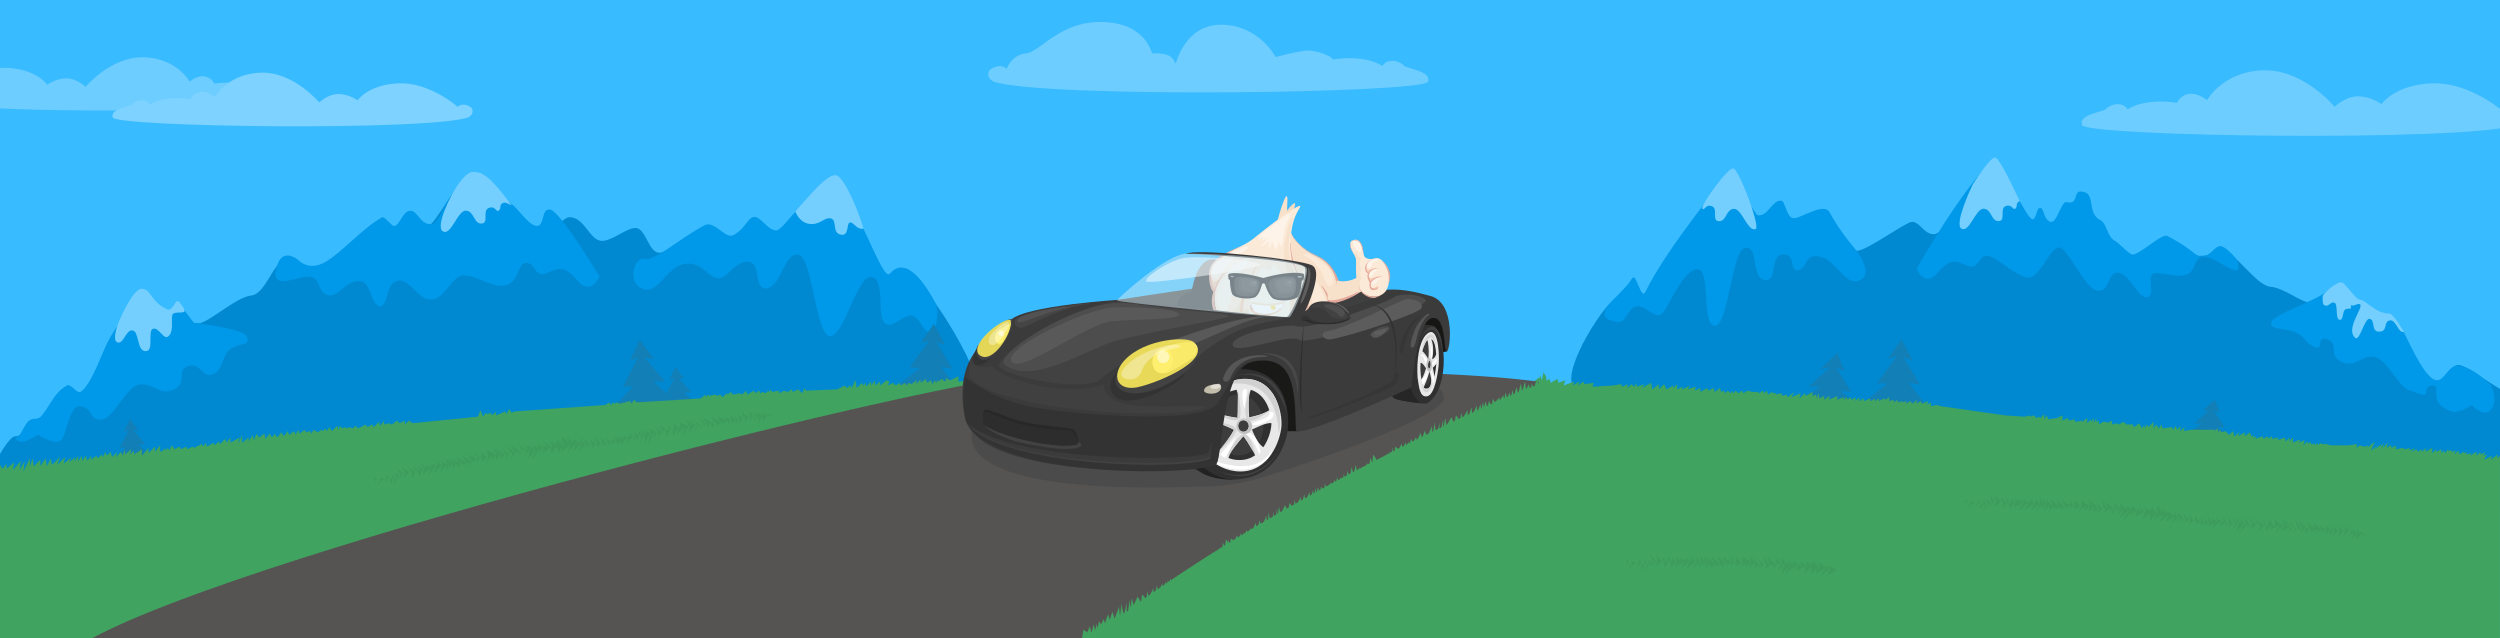 <?xml version="1.0" encoding="utf-8"?>
<!-- Generator: Adobe Illustrator 18.1.1, SVG Export Plug-In . SVG Version: 6.00 Build 0)  -->
<svg version="1.1" id="Layer_1" xmlns="http://www.w3.org/2000/svg" xmlns:xlink="http://www.w3.org/1999/xlink" x="0px" y="0px"
	 viewBox="654 152 1920 490" enable-background="new 654 152 1920 490" xml:space="preserve">
<g id="bg-lead">
	<path id="bg-copy" fill="#39BBFF" d="M654,152h1920v490H654V152z"/>
	<path id="Shape-143-copy-2" fill="#0089D1" d="M640.9,556.8c-12.1-12.2,16.9-69.9,24.7-69.7c7.8,0.2,5.6-10.7,13.4-10.5
		c7.8,0.2,21.6-25.6,25.9-26.4c4.4-0.7,3.4,5.7,10.3,6.8c6.9,1.1,38.9-83.4,46.7-82.3c7.8,1.1,16,23,21.2,22.3
		c5.2-0.7,4.5-5.9,8-5.8c3.5,0.1,7.3,9.4,15.1,9.2s29.3-20.4,40.6-21.4c11.3-1,17-26.3,26.2-26.9c9.1-0.6,9.8,7,24.2,6.1
		c14.3-0.9,41.7-33.7,50.3-33.9c3.9-0.1,7.5,4.1,11.1,2.6c4.5-1.9,8.7-10.5,11.6-9.9c5.2,1,5.8,7.7,11.8,8.8
		c6,1.1,25.6-41.8,36-41.4c10.4,0.3,34.5,40.1,41.4,42c2.1,0.6,3.7,7.3,6.7,6.8c2-0.4,5.4-15.3,8.4-15.6c3-0.3,5.6,6.5,7.7,6
		c3.7-0.8,5.8-4.9,9.4-4.8c11.3,0.3,15.1,17,23.7,18.1c8.6,1.1,21.2-11.5,28.1-9.6c6.9,1.9,9,18.5,16.8,18.8
		c7.8,0.2,26.1-12.3,36.5-12.4c10.4-0.1,17.3,2.3,22.9,2.5c5.6,0.2,9.1-15.5,13.5-15.3c4.3,0.1,10.9,9.6,16.1,8.9s36.9,7.7,46.4,7.1
		c9.6-0.6,31.5,25.7,38.4,27.6c6.9,1.9,11.6,0.5,21.1,1.6c9.5,1.2,59.1,79,49.7,92.6C1262.1,560.5,653.1,568.9,640.9,556.8z"/>
	<path id="Shape-149" fill="#0098E8" d="M1368.9,407c-6.6,0.9-8.4-13.5-16.1-12.6c-7.7,0.9-14.7,11.7-20,4.9
		c-5.3-6.8,1.1-34.2-10-34.5c-11-0.3-20.1,44.6-31.2,45.4c-11,0.8-13.6-61.1-24.5-62.6c-11-1.4-12.9,23.9-23.9,25.8
		c-11.1,1.9-3.8-20-14.8-20.3c-11-0.3-15.9,13.9-23.5,12.5c-7.7-1.3-12.8-13.6-26.1-10.7c-13.3,2.9-19.5,23.7-31.5,18.9
		c-12-4.8-6.2-24.8,1.8-23.1c8,1.7,23.4-13.1,45.5-25.5c8.2-4.6,16.2,10.9,22.8,7.3c9.4-5.2,10.8-13.5,15.8-13.9
		c5-0.3,10,9.7,16.6,10.4c6.7,0.7,24.4-35.2,44.7-30.5c16.7,0.7,36.7,71.8,43.1,63.5c15.7-18.3,35.8,24.8,35.8,24.8
		S1375.5,406.1,1368.9,407z M1097.7,367.7c-10.4-12.2-14.4-9.9-23.9-6c-9.6,3.9-8.2-7.6-15.5-7.8s-4.6,14.5-16.3,17.3
		c-11.6,2.8-28.9-13.5-37.6-5.3c-8.6,8.1-11,16.4-20.4,16.1c-9.4-0.3-15.2-16.2-24.7-14.4c-9.5,1.8-7,21.8-14.2,19.5
		c-7.3-2.3-5.7-20.1-16.2-19.3s-15.1,13.1-23.4,10.8c-8.3-2.4-4.8-14.8-15.3-14.1c-10.5,0.7-28.6,10.6-23.9-7
		c4.7-17.6,18-4.8,18-4.8s7.3,7.4,19.4,0.6c12.2-6.8,28.4-25.8,43.7-34.4c2-1.1,7.9,7.8,9.9,6.7c4.8-2.7,6.2-11.7,11.9-11.7
		c5.7,0,7.5,10.9,16.2,10.3c8.7-0.7,13.5-41.9,40.5-25.3c1.3,0.8,8.7,3.9,17.7,7.6c6.5,2.7,13.9,15.7,20.5,18.5
		c9.1,3.8,4.6-13.7,12.6-12c8,1.7,37.7,51.3,37.7,51.3S1108.2,379.9,1097.7,367.7z M832.6,419.1c-8.7,4-5.9,16-14.6,20.1
		c-8.7,4-9.4-8.9-19.2-6c-9.8,2.9-0.4,12.9-11.3,18c-10.9,5.1-14.9-4.8-25.7-4c-10.8,0.7-20.2,26.4-29.9,27.1
		c-9.7,0.8-6.2-8.8-15.8-10.2c-9.6-1.4-10.4,23.4-15.9,26.5c-5.5,3.1-17.1-4.8-17.1-4.8s-13.5,9.9-17.2,2.9c4-1,6.7-11.1,10.7-13.8
		c4-2.7,6.2,0.5,9.9-4.2c7.3-9.3,8.8-16.5,18.6-22.5c3.8-2.3,7.6,7.1,11.3,4.4c8.7-6.5,16.7-32.3,22-41.1c13.4-22.5,15-15.8,15-15.8
		s5.8-9.4,29.2-3.4c-1.8,6.6,10.3-5.5,10.3-5.5L803,400c0,0,38.7,4.2,40.7,10.7C845.6,417.3,841.4,415,832.6,419.1z"/>
	<path id="Shape-146" fill="#74CFFF" d="M1306.8,322.9c-3,0.3-0.3,10.8-7.2,9.3c-6.9-1.5-2.3-10.9-7.4-12.4
		c-5.2-1.5-8.9,6.2-18.3,3.8c-4-1-7.5-5-9.1-9.2c10-11.1,24.2-28.8,31.2-27.8s19,32.7,21.2,41
		C1311.8,328.7,1309.8,322.5,1306.8,322.9z M1040.8,307.7c-3.9,1.2-1.4,4.3-3.7,6c-2.2,1.7-2.5-4-7.7-2c-5.3,2,0.5,11.7-5.6,12
		c-6.1,0.2-5.4-9.3-11.8-9.9c-6.5-0.6-11.5,19.6-17.8,15.9c-6.4-3.7,6.9-28.3,6.9-28.3s9-17.4,16.3-17.4c7.3,0,13.2,3.6,29.6,25.8
		C1044.5,308.6,1042.3,307.3,1040.8,307.7z M786.4,393.8c-1.2,3.7,1.3,12.5-2.9,16.3c-3.6,3.8-7.6-7.2-12-5.6
		c-4.4,1.6,1.2,17.4-5.7,17.2c-6.9-0.2-4.7-14.9-9.9-15.9c-5.2-1-6.8,10.6-11.6,9.2c-4.7-1.4,0.5-14.7,0.5-14.7s10.9-26.9,18.2-26.5
		c7.3,0.3,6.5,9.5,18.3,15.2c5.8,4.3,7.2-9.8,10.8-4.5c1.7,2.6,3,3.3,3.6,6C796.4,393.4,787.4,390.6,786.4,393.8z"/>
	<path id="Shape-143-copy" fill="#0089D1" d="M2595.4,542.9c11.7-11.7,2.1-66.1-5.4-65.9c-7.5,0.2,2.9-21.5-4.6-21.3
		c-7.5,0.2-36.5-23.4-43.2-23.4c-6.7,0-11.6,12.9-18.2,14c-6.6,1-29-43.1-36.5-42.1c-7.5,1.1-15.3-5.7-20.3-6.4
		c-5-0.7-10.2-24.9-16-25.8c-5.8-0.8-15.4,12.6-22.9,12.4c-7.5-0.2-19.8-11.2-30.6-12.2c-10.9-0.9-27.5-27.1-36.3-27.7
		c-8.8-0.6-6.6,4.7-20.3,3.9s-16.7-11.6-25-11.8c-3.7-0.1-22.2,16.2-25.7,14.7c-4.3-1.8-8.4-4.9-11.1-4.4c-5,1-5.5-15.7-11.3-14.6
		c-5.8,1-3.8-23.4-13.7-23.1c-10,0.3-7.3,7.7-14,9.5c-2,0.6-8.5,16.3-11.4,15.8c-1.9-0.3-5.1-5.8-8.1-6.1c-2.9-0.3-5.3-2.9-7.4-3.4
		c-3.5-0.8-22.2-38.3-25.7-38.2c-10.8,0.3-39.4,43.9-47.7,45c-8.3,1.1-12-11-18.6-9.2c-6.6,1.9-33.6,21.7-41.1,22
		c-7.5,0.2-16.7-25.7-26.7-25.8c-10-0.1-16.6,8-22,8.1c-5.4,0.2-8.8-4.9-12.9-4.8c-4.2,0.1-10.5,4.1-15.5,3.5
		c-5-0.7-10.4-32.2-19.6-32.8s-62.2,87.2-68.8,89.1c-6.6,1.9-8.4-3.2-17.5-2.1c-9.1,1.1-44.1,55.8-35.1,68.8
		C1999.3,546.5,2583.7,554.6,2595.4,542.9z"/>
	<path id="Shape-149-copy" fill="#0098E8" d="M2567,466.8c-6,6.4-14.6-3.7-14.6-3.7s-11.1,7.6-16.4,4.6
		c-19.4-7.1-5.2-20.9-14.4-19.6c-9.3,1.3,3.3,12.2-16,3.9c-9.3-0.7-18.3-25.3-28.7-26c-10.4-0.7-14.2,8.7-24.7,3.9
		c-10.5-4.9-1.5-14.4-10.9-17.3c-9.4-2.8-1.7,9.6-10.1,5.7c-8.4-3.9-5.6-7-14-10.9c-8.4-3.9-20.8-1.7-18.9-8
		c1.9-6.3,36.4-17,43.2-24.2s29.6,12.2,29.6,12.2l23,10.8c0,0,1.3,0.9,5,7.1c3.5,5.9,14.9,33.1,23.7,37.9s10.4-12.9,21.4-10.2
		s23,14.9,23,14.9S2573,460.4,2567,466.8z M2347.8,349.4c-10.1-0.7-6.7,11.2-14.7,13.5s-12.4-0.5-22.5-1.2
		c-10.1-0.7-0.2,16.3-7.2,18.5c-7,2.2-12.9-16.9-22-18.6c-9.1-1.7-6.4,13.5-15.4,13.8c-9,0.3-19.6-24.3-27.9-32.1
		c-8.3-7.8-16.6,24.4-27.7,21.8s-23.5-16.8-30.6-16.6c-7,0.2-5.7,11.2-14.9,7.5c-9.2-3.7-13-5.9-23,5.7c-10,11.7-16-3.3-16-3.3
		s36.4-64.3,59.7-84.2c3.9-3.3,24.6,47.5,29.7,46.2c2.9-0.9,2.6-8.8,5.6-8.8c3,0,2.5,9.8,8.3,10.8c4.6,0.8,8-16.2,11.9-15.2
		c9.3,2.4,5.1-8.1,10.6-8.1c13,0,4,16.1,15.4,22c5.1,2.6,5,12.6,11.1,15.8c2.8,1.5,9.7,8.9,12.7,10.4c4.5,2.3,23.1-16.4,27.5-14.1
		c21.4,10.9,21.1,16.4,27.4,15.7s9.1-7.9,13.4-7.9s12.9,10.1,13.3,11.8C2377.2,369.6,2357.8,350.1,2347.8,349.4z M2051.9,349.2
		c-12.8-2.8-9.4,9-16.8,10.3c-7.4,1.3-1.2-12.3-11.8-12c-10.6,0.3-3.6,21.3-14.2,19.5c-10.6-1.8-4.1-26.1-14.7-24.7
		c-10.5,1.4-12.9,60.7-23.5,60c-10.6-0.7-2.7-43.9-13.3-43.5c-10.6,0.3-21.1,26.6-26.2,33.1c-5.1,6.5-11.8-3.9-19.2-4.7
		c-7.4-0.8-9.1,13-15.5,12.1c-26-3.5,3-20.1,10.6-33.3c3.4-5.8,6.9,17.4,10.4,10.1c16.7-34.6,66.1-93.8,66.1-93.8
		s14.4,28.6,19.7,34.9c8.3,2.1,11.6-12.8,19.2-10.9c2.7,2.4,3.8,13.6,9.3,13.3s23-12.3,27.1-4.6c8.4,15.8,21.2,30.1,21.2,30.1
		s13.2,17.6,1.7,22.2C2070.6,371.9,2064.7,352,2051.9,349.2z"/>
	<path id="Shape-146-copy" fill="#74CFFF" d="M2489.3,398.1c-5,1-1.2,8.4-7.9,8.6c-6.7,0.2-3-8.3-7.2-9.8c-4.2-1.5-8,18.2-11.5,14.5
		c-9.4-8.5,14.4-31.4-1.2-24.7c-5-1.1,1.2,2.6-4.2,2.4c-5.4-0.3-2.6,8.8-6.4,8.5c-3.8-0.3-0.9-12.5-4.3-13.2
		c-3.4-0.7-3.9,3.9-7.7,1.9c-1-0.5-1.2-3.2-1.1-6.8c0.8-2.9,10.6-10.7,14.1-10.7s10.4,13,14.9,13.5s11.6,10.5,22.1,10.5
		c3.3,0,11,13.5,11.4,14.1C2495.8,408.3,2494.2,397.1,2489.3,398.1z M2194.4,310.3c-5.1,1.9,0.5,11.2-5.4,11.5s-5.1-8.9-11.4-9.5
		c-6.2-0.6-11,18.8-17.2,15.3c-6.1-3.5,8.6-33.8,8.6-33.8s13.5-21.5,17.3-20.8s15.9,27.5,19,33.5c-3.8,1.1-1.4,4.1-3.5,5.7
		C2199.7,313.8,2199.4,308.4,2194.4,310.3z M1985.5,312.4c-6.2,0.6-5.5,9.7-11.4,9.5c-5.8-0.2-0.3-9.6-5.3-11.5
		c-5.1-1.9-5.3,3.5-7.4,1.9c-2-1.7,19.8-32.4,24-30.9s19.6,41.4,17.3,46.3C1996.5,331.2,1991.8,311.8,1985.5,312.4z"/>
	<path id="Shape-324" fill="#137FB7" d="M2036,459.5l15.9-10.7h-8.8l15.9-14.3l-7.1,0.9l13.3-12.5l5.3,14.3l-6.2-2.7l11.5,18.7
		l-8-0.9L2082,464L2036,459.5z"/>
	<path id="Shape-324-copy-6" fill="#137FB7" d="M2334,484.8l11.4-7.6h-6.3l11.4-10.1l-5.1,0.6l9.5-8.8l3.8,10.1l-4.4-1.9l8.3,13.2
		l-5.7-0.6l10.2,8.2L2334,484.8z"/>
	<path id="Shape-324-copy" fill="#137FB7" d="M2133.1,463.1l-13.2-17.2l8.7,1.5l-12.6-20.7l6.8,2.1l-8.5-16.2l-10.2,14.7l6.6-1.6
		l-15.2,20.4l8,0.5l-16.6,13L2133.1,463.1z"/>
	<path id="Shape-324-copy-2" fill="#137FB7" d="M1390.1,451.1l-13.2-17.2l8.7,1.5l-12.6-20.7l6.8,2.1l-8.5-16.2l-10.2,14.7l6.6-1.6
		l-15.2,20.4l8,0.5l-16.6,13L1390.1,451.1z"/>
	<path id="Shape-324-copy-3" fill="#137FB7" d="M1171.9,459.8l-15.8-14.8l8.8,0.1l-15.8-18.4l7.1,1l-10.9-14.6l-7.6,16.2l6.2-2.6
		l-11.7,22.6l8-0.8l-14.3,15.5L1171.9,459.8z"/>
	<path id="Shape-324-copy-4" fill="#137FB7" d="M1189,462.5l-9.6-9.1l5.4,0l-9.6-11.2l4.3,0.6l-6.7-8.9l-4.7,9.9l3.8-1.6l-7.1,13.8
		l4.8-0.5l-8.7,9.4L1189,462.5z"/>
	<path id="Shape-324-copy-5" fill="#137FB7" d="M770,502.5l-9.6-9.1l5.4,0l-9.6-11.2l4.3,0.6l-6.7-8.9l-4.7,9.9l3.8-1.6l-7.1,13.8
		l4.8-0.5L742,505L770,502.5z"/>
	<path id="bg-copy-2" fill="#40A35F" d="M654,642V509l2,3l3-4v4l6-5l-1,6l6-7l-1,7l4-7l-1,8l5-10v6l2-6l1,6l5-5v5l4-6l1,6l3-6l1,5
		l6-6l-2,6l6-6l-1,5l6-5l-2,4l5-4l-1,4l3-5v4l3-4v4l3-4l1,4l3-4v3l4-3l1,2l3-3l1,2l2-4l1,3l3-3l1,4l4-4l-1,4l4-4l1,3l2-5v4l5-4l-1,4
		l3-3v3l6-4v5l5-6v4l5-5v4l4-5v5l2-1l2-2v2l2-2l1,2l2-4l2,3l4-2l1,2l4-2l1,2l4-2l1,1l6-3l1,2l2-3l1,3l5-3l1,2l3-3l1,2l4-4l1,3l3-4v4
		l7-4l-1,5l3-7v6l5-4v3l3-5l1,4l2-5l2,3l4-3l1,4l3-4l2,3l2-3l2,3l3-4l2,3l3-4l1,3l4-3l1,3l2-4l1,3l4-3l1,2l3-1l1,2l2-3l3,2l3-2l1,1
		l2-2l1,2l2-3l2,3l4-4l1,3l1-3l2,2l2-1l2,1l1-1l3,1l2-2l2,2l6-3l1,2l4-2l1,2l4-4l1,3l3-4v3l4-1l2,1l4-3l2,2l4-2v3l3-3l3,2l50-5l2-5
		l2,5l2-3l1,1l3-1l1,2l3-3v3l7-3l1,2l2-4l2,3l2-1l70-5l3-2l1,2l2-2l1,1l2-1l2,1l8-2l1,2l2-3l2,2l49-3l4-3v2l2-2l1,1l4-1l2,1l2-1l2,2
		l3-3l1,1l2-2l2,2l5-1l2,1l3-3l1,3l5-3l1,2l3-2l1,2l2-1l2,1l2-2l1,1l1-2l1,2l5-1l1,2l3-2l3,1l3-2l1,2l4-2l3,3l2-4l1,2l24-1l6-3l1,2
		l3-2l1,2l3-6l1,6l4-4l1,2l2-2v3l4-4v3l3-4v4l4-3v3c0,0,1.4-1.1,2.7-2.2c1.2-0.9,2.3-1.8,2.3-1.8l2,1l-1,3l4-2l2,2l3-2l1,2l3-2l1,2
		l2-2l2,1l4-3v3l3-4v3l4-3l1,3l3-2l1,3l2-3l1,2l1-2l1,1l2-2l3,2l1-3c0,0,1.8,2.5,3,2s6-3,6-3v4l54-4h5h5h5h5l4-1h8l5-1l5,1l4-1h4h13
		h4h5l13,2h5l4-1l10-1h5h5l4,1h4h5h4l4,1l2-1l4-1h3h4h5h5h18l5,3l7-2l5-1l6,1h2l6,1h5h8l4-2h2l4,1l40-1h2l1,1h4l4,1h7h5l3,1l6-1l3,1
		l5-1h3l6,1l5-2l3,1h4l5,1h4l4-1l4,1l4,1l5-1l5,1l3,1l4-1l4,1h2l5,2l5-1h3l4-3l3,4l5-3l1,3l5-3l1,3l5-2l-1,4l8-3l-1,3l5-3l-1,3l4-3
		l1,2l7-1l-1,3l16-1l6-1l1,2l4-2v3l3-3l2,2l2-3v3l6-2l-2,3l7-4l1,5l5-4v4l4-4l2,4l5-3v2l3-3v4l4-2v2l6-3l-2,3l6-2v3l4-2v3l5-3l1,2
		l4-2l1,3l4-3l1,3l2-1l1,2l2-2l2,2l1-2l1,2l2-2l2,2l3-2l1,2l3-2l4,1h4l1,1l3-2l1,2l2-2l1,3l3-2l1,1h2v1l4-1l1,2l3-1l1,2l5-4l-2,4
		l7-3l-1,4l4-4l1,2l5-3v3l3-1v3l2-4v4l4-2v3l4-3v3l6-3v3l5-2v2l2-2l1,2l2-2l1,2l3-2v3l3-3v3l3-2l1,2l4-2l1,2l3-2v2l3-2v2l4-2l1,1
		l3-2v3l3-1l1,2l2-2l1,2l3-1v1l3-1v2l3-2l2,2l3-3v3l3-2l1,2l5-2l-1,3l3-2v3l4-1l4,1l49,7l15,1l4-1v1l3-1l2,2l2-1l1,1l3-3v4l2-3l1,3
		l7-1l4-2v4l4-2l1,2l4-1l1,2l5-1v1l4-3v4l3-3v2l2-3v4l2-4v3l2-1v3c0,0,1.9-1.3,2.7-1.8c0.2-0.1,0.3-0.2,0.3-0.2h3v1l4-2v3l4-1l1,1
		l4-2l2,2h5l1,2l4-3l2,4l2-3v3l2-3l1,2c0,0,0.2-0.2,0.5-0.5c0.6-0.6,1.5-1.5,1.5-1.5l2-2v5l2-3l2,3l2-3l1,3l7-1l1,2l2-3l1,3l3-3
		l-1,4l4-3l-1,3l6-1h7h4h7v1l2-2l1,3l1-2l1,2l3-1l3,3l3-3l1,4l4-3l-1,3l5-3v3l4-3l1,3l2-1l-1,2l3-1l-1,2l6-2v2l4-2v2l3-2v2l5-1l-1,2
		l3-1l3-1v3l4-3l-1,3l3-3v4l4-2h2l-2,2l5-2l-1,4l3-3l1,2l1-2c0,0,0.3,0.6,0.6,1.2c0.2,0.4,0.4,0.8,0.4,0.8h2l1-1v2l2-2v2l2-2l1,1h2
		h2l3,1h14l6-1v3l2-2l4,1l3-1l-1,2l6-5l-3,7l5-4l-2,3l5-4l-1,3l3-4l-1,4l4-4l-1,4l3-2l1,2l3-2v3l5-1l2,1l4-1l-1,2l5-2l-3,3l4-2l1,2
		l3-2v2l3-3v3c0,0,1.6-1.1,2.4-1.6c0.3-0.2,0.6-0.4,0.6-0.4l2-1v4l3-3v2l4-2v3l2-2l1,2l2-3v1h3v1l3-1l-1,3l3-3l1,3l3-2l1,1l2-1l-1,2
		l4-1l-1,2c0,0,0.9-0.6,1.7-1.1c0.7-0.5,1.3-0.9,1.3-0.9l2-1v3l3-3v2l4-2l-2,3l3-1l-2,4l6-3l-1,3l5-4v3l2-2v140H654z"/>
	<path id="Rectangle-15" fill="#3D9C5B" d="M2469.3,564.6l-0.2-3l1.4,0.7l0.7,0.2L2469.3,564.6z M2466.1,560l2.8,1.4l-1.8,1.7
		C2466.8,562.1,2466.1,560,2466.1,560z M2466.9,563.2l-3.4,3l0.6-3.6c0.7,1.2-0.2-4.1-0.2-4.1S2466.2,561.9,2466.9,563.2z M2462,561
		l-2.1,1.3c-0.2-0.7-0.5-1.6-0.8-2.5l0.4-1.1c0.5,1,1,1.9,1,1.9l0.8-2.1c0,0,1.5,1.8,2.5,3.7l-4.6,6L2462,561z M2458.2,557
		c-0.5-1.5,0.3-0.3,1.1,1.1l-0.5,0.5C2458.6,558.1,2458.4,557.5,2458.2,557z M2459.1,561.9c0.2,0.2,0.3,0.4,0.4,0.6l-1.9,1.2l1-2.5
		C2458.8,561.4,2458.9,561.7,2459.1,561.9z M2456.1,557c0.3,0.6,0.9,1.6,1.6,2.7l-3.9,3.8L2456.1,557z M2450.5,561.3l0.3,0.4
		l-0.2-0.9l0.6-2.7l-1,1l-0.7-3.2l4.3,3.7l1.9-3.4c0,0,0.2,0.3,0.4,0.9l-6.2,6.7L2450.5,561.3z M2446.5,560.5l0.4,0.5l-0.2-1.1
		l0.4-1.5l-0.6,0.7l-0.7-3.3l3.5,4.1l-3.8,4L2446.5,560.5z M2442.7,563.6l0.9-4.2c0.1,0.1,0.2,0.2,0.3,0.3c1,1.3-0.5-3.3-0.5-3.3
		l2.7,3.4L2442.7,563.6z M2439.4,562.7l1.4-5.2l-3.9,4.3l0.9-3.2l-1.3,0.7c0.2-0.3-0.6-4-0.6-4l3.7,3.2c0,0,1.3-1.7,0.6-3.2
		c-0.6-1.3,2,2.3,3.2,3.9L2439.4,562.7z M2436.3,559.1c0.1,0.2,0.1,0.2,0.2,0.3l-3.9,2l1.7-2.7l-5.7,1.7l-0.1-3.5l-1.2,1.7l-0.8-5.5
		l5.1,5.4l-0.9-4.9C2430.8,553.5,2435.6,557.6,2436.3,559.1z M2424.8,562.1l-0.2-5.1l-3.9,4.3l0.7-3.1c0.1,0.2,0.2,0.3,0.3,0.4
		c0.3,0.4,0.2-0.2-0.1-1.1l0.4-1.8l-0.8,0.8c-0.7-2-1.8-4.7-1.8-4.7l7.5,7.2L2424.8,562.1z M2420.7,557.1l-2.5,2.7l1.3-4.4
		C2420,556,2420.4,556.6,2420.7,557.1z M2418.2,557c-0.4-2.1-1.3-5.3-1.9-6.5c-0.6-1.3,1.4,2,3.2,4.8L2418.2,557z M2412.3,551.7
		c0,0,2,2.8,3.7,4.9l-1.1,1C2413.8,555,2412.3,551.7,2412.3,551.7z M2406.3,560.4l2.7-5.9l-1.4,1.2l-1.1-5.8c0,0,3.4,5.5,4.2,6.5
		c0.8,1-1.5-4.6-2.1-5.8c-0.4-0.8,1.8,2.5,3.9,5.5L2406.3,560.4z M2401,561.6l3.9-6.7l-7.3,4.1l1.3-4.9l-4.1,5.8l-0.8-5.8l1.4,2.6
		l1.5-5.7l3.9,5.9l0.4-5.9l6.1,4.9L2401,561.6z M2389.7,553.5l-1.9,1.2l-1.8-4.2l6.7,5l-0.6-5l1.9,3.6l-4.6,5.4L2389.7,553.5z
		 M2384.2,556.9l0.1-0.3l-0.7,0.7l-0.9,0.6l0.8-2.4l0.4,0.4l-0.3-0.9l0.8-2.5l2.5,2.8L2384.2,556.9z M2381.9,549.6l2.3,2.6
		c-0.3,0.3-0.6,0.8-1.1,1.4L2381.9,549.6z M2379.6,557.8c-0.7,0.7,0.8-2.1,1.9-4l0.9,0.8C2381.3,555.9,2380.1,557.3,2379.6,557.8z
		 M2378.3,553.3c0.2-0.3,0.3-0.4,0.3-0.4s-0.1,0.1-0.3,0.3l-1.2-3.4l4.1,3.6c-0.6,0.6-1.3,1.4-2,2.3L2378.3,553.3z M2372.1,559.4
		c-0.4,0.3-0.4,0-0.3-0.6l0.5-1.2l-0.3,0.2c0.4-1.3,1.1-3.2,1.8-4.7l1.1,1.8l-0.6-2.9c0.2-0.3,0.3-0.6,0.4-0.8
		c0-0.1,0.1-0.1,0.1-0.2l2.7,3C2375.9,555.7,2373.1,558.7,2372.1,559.4z M2373.9,549.9l0.9,1c-0.1,0.1-0.3,0.3-0.6,0.6L2373.9,549.9
		z M2368.3,558.6l2.4-4.8l-0.3,0.3c0.4-0.7,0.7-1.3,0.9-1.6l0.9,1.2l-0.8-4.6l2.1,3.5C2371.7,554.5,2369.1,557.8,2368.3,558.6
		C2368.4,558.5,2368.4,558.6,2368.3,558.6z M2368.8,549.2l2.3,3.1l-1.8,1.3L2368.8,549.2z M2366.7,553.2l-1.3,1.2l0.7-4.2l2.7,3.9
		l-3.6,2.7L2366.7,553.2z M2363.2,556.5l0.9-3.5l0.9,1.7L2363.2,556.5z M2350.1,553.8c0-0.1,0.1-0.2,0.1-0.4l0.1,0.1L2350.1,553.8z
		 M2361.7,553.9l-3,2.7l1.3-4.2c0,0-1.2,0.8-2.5,1.7l0-0.1l-0.3,0.3c-1.4,1-3,2.3-3.5,2.9c-0.9,1.4,0.8-3.7,0.8-3.7l-4.1,2.7
		c0,0-0.2-0.3-0.3-0.7l1.1-3.1l-0.8,0.8l-0.7-4.7l3.4,4.8l-0.5-3.3l4.8,3.4l-1.4-2.9l5.4,2.4l0.5-3.4l1.7,3.2l-2.5,2L2361.7,553.9z
		 M2347.5,555.8l0.8-2.3l-1,0.4l-0.3-3.8l3,3.2C2349.4,553.8,2348.3,554.9,2347.5,555.8z M2343.9,555.4l0.4-1.2l0.2,0.3l-0.1-0.6
		l0-0.1l0.4-0.5l-0.2,0l0.2-0.4l-0.5,0.4l-0.7-4.4l3.4,5.1l-0.1,0.1L2343.9,555.4z M2340.6,554.2l0.6-1.7l-1,0.7l-0.6-5.2l4.2,5.6
		L2340.6,554.2z M2336.2,554.7l-0.9-2.3l0-0.7l1,1.3l-1.5-6.8l3.9,5.4L2336.2,554.7z M2331.2,554.8c0.4-0.9,0.8-1.7,1.1-2.3
		c0,0,0,0,0,0l0.2,0.3l-0.1-0.5c0.2-0.5,0.2-0.5-0.1-0.3l-0.2-0.6l0.6-1.9l-0.9,0.8l-1.1-4.2l4.1,5.2L2331.2,554.8z M2327.8,551.7
		l-0.4-1.7l0.3-0.8l-0.4,0.3l-1.2-5.1l3.9,4.9L2327.8,551.7z M2326.8,549.9l-5.5,4.1l3.3-5.5l-7.8,4.6l3.1-5.7l-8.5,6.5l4.4-6.4
		l-7.5,3.6l1.6-4.8l-4.5,5.5l-0.4-5.9l-5,5.1l0.8-5.9l-7.3,3.8l1.7-4.2c0,0,0,0,0,0.1c0.4,0.5,0.4,0.1,0.2-0.7l0.4-1
		c0,0-0.2,0.2-0.5,0.5c-0.3-1-0.6-2.2-0.6-2.2l3.7,4.7l-1.1-5.2l4.9,5.8l-1.3-5.8l4.3,3.7l1.9-3.4c0,0,1.2,2.6,3.5,5.8
		c2.3,3.2,0.5,1,0.8,1.5c0.5,1.1,0.6,0.9,0.4,0l-1.3-4.1l0-0.3c-0.2-0.8-0.5-1.5-0.7-2c-0.5-1.4,0.1-0.5,0.9,0.8l0.4-3l3.9,5.9
		l-0.4-4.5l3.5,5.3c-0.2-0.8-0.5-1.5-0.5-1.5l1.2,0.6l0.3-1.6l2.8,3.2l2,0.7l-0.1-3.2L2326.8,549.9z M2290.3,548.5
		c-1,0.8,2.4-4.2,3.1-5.3c0.8-1-5.8,5.7-8.5,8.1c-2.6,2.4,4.6-7.8,4.6-7.8s-5.5,5.1-6.9,6c-1.4,0.9,1.7-5.9,3.1-7.9
		c0.9,0.9,1.6,1.7,1.9,2.2c0.7,1.4-0.4-3.7-0.4-3.7l3.7,3.2c0,0,1.3-1.7,0.6-3.2c-0.6-1.3,1.9,2.1,3.1,3.8
		C2293.3,545.5,2291,548,2290.3,548.5z M2279.6,547.9l1-2.1l0-0.5c0.7-1.1,1.4-2.2,1.7-2.7l0.7,0.7l-0.9-4.9c0,0,2,1.7,3.6,3.2
		C2284.5,542.8,2281.2,546.4,2279.6,547.9z M2280.6,543.5l0-2.3l-1.9,2.2l-0.8-5.4l4.3,4.5L2280.6,543.5z M2276.1,546.4l-0.2,0.1
		l0.8-4.1l1.5,1.4L2276.1,546.4z M2275.4,542.1l-3.4,2.4l0-0.2l-0.9,0.8l-1.8,1.3l1.9-4.6c0,0-0.6,0.3-1.5,0.9c-0.2-2.1-1.3-6-2-7.3
		c-1-2,4.4,6.8,5.3,8.1c1,1.3-2.2-6.8-2.2-6.8l5.9,5.6l-2.4,2.8L2275.4,542.1z M2266.9,544.4c-0.8-2.5-3.3-7.8-3.3-7.8
		s3.4,4.7,5.1,6.6C2268.1,543.6,2267.5,544,2266.9,544.4z M2261.5,545c0,0-0.1-0.2-0.2-0.4l1.7-4.2l-0.9,0.9
		c-0.2-0.9-1.8-4.8-2.2-5.7c-0.4-0.9,2.8,3.9,5.2,7.4L2261.5,545z M2262.1,541.4l-0.7,0.7c0.1-0.1,0.1-0.2,0.2-0.3
		c1-1.3-3.1,2.5-4.3,3.6c0,0,0,0,0,0l1-2.8c0.1-0.2,0.2-0.4,0.2-0.4l-0.1,0.1l0.5-1.5l0.2,0.2l-0.1-0.5l0.2-0.4l-0.2,0.2l-1.1-5.5
		C2257.8,534.8,2261.2,540.3,2262.1,541.4C2262,541.3,2262,541.4,2262.1,541.4z M2254.2,545.2l1.7-4l-2.2,1.7l0.4-1.8l-3.8,3.9
		l1.6-3.6l0.2,0.3l0.1-1l0.1-0.2l-0.1,0.1l0.3-4.7l5.9,4.7L2254.2,545.2z M2249.9,541.9l0.1-0.4l-0.6,0.7l-2,1.1l-0.7-2.1l1.5-5.4
		l3.4,5.1L2249.9,541.9z M2243,543.3l0.8-2.8l-1.5,1.6c0.4-0.8,0.9-1.6,1.2-2.2l0.5,0.4l-0.6-5l2.5,4.7
		C2245.4,540.7,2244.4,541.9,2243,543.3z M2240.5,542.9l0-0.3l0.3-1l-0.4,0.2l-0.2-1.2c0,0-0.2,0.1-0.5,0.4l-2.4-5.6l5.9,4.4
		C2242.3,540.8,2240.5,542.9,2240.5,542.9z M2239.4,541.4c-0.6,0.5-1.3,1.2-2,2.1l-0.9,0.5c0.1-0.4,0.3-1.1,0.5-1.7l0.3-0.5
		l-0.2,0.1c0.3-0.8,0.5-1.4,0.5-1.4s-0.8,0.8-1.7,1.8l-1.3,0.4c0.3-0.6,0.6-1.1,0.6-1.1l-3.7,1.1l0-2.5l-2.1,3l-1.5,0.2l0.4,1.3
		l-0.5,0.7l-0.2-5.1l-3.9,4.3l1.3-5.6l-3.8,4.1l1.4-4.5l-4.2,5.3l1.5-4.8l-6.1,5.3l2.4-4.8l0.4,0.7l0.8-5l3.4,4.8l-0.6-5.8l3.2,4.5
		l-0.8-4.6l3.5,5.8l-0.9-4.9l5.4,6l-2.2-6.1l6.8,6l-1.9-6.2L2239.4,541.4z M2211.9,537.6l-8,7.1l3.9-6.7l-7.3,4.1l1-3.8l0.6,0.6
		l-0.8-5.3l3.4,4.8l-0.5-3.3l4.8,3.4l-1.4-2.9l5.4,2.4l0.5-3.4l2.5,4.5l-6.8,4.6L2211.9,537.6z M2196.9,537l-1.2,1.4l-0.8-4.7
		l3.8,5.7l-0.4-4.5l2.8,3l-3.5,5L2196.9,537z M2192.2,542.5l0.3-5.9l-1.2,0.8l-0.6-3.4l4.6,4.9L2192.2,542.5z M2186,532.3l4.7,5.4
		l-5.2,3.2l1-3l0.9,1.2l-0.5-2.4l0.6-1.8c0,0-0.3,0.4-0.8,1L2186,532.3z M2183.5,538.5l0.3,0.2l-0.1-0.5c0.5-0.9,1-1.8,1.4-2.4
		l0.9,1.1c-1.2,1.5-2.7,3.3-3.3,3.8C2182,541.3,2182.7,540,2183.5,538.5z M2182,532.1l2.9,3.6c-0.4,0.4-0.9,1-1.5,1.6L2182,532.1z
		 M2180.8,540.2l-0.5-2.3c0.3-0.5,0.6-1,0.8-1.3l1.7,1.4C2182.2,538.7,2181.5,539.4,2180.8,540.2z M2179.7,535.5l1.2,1
		c-0.2,0.2-0.5,0.5-0.8,0.8L2179.7,535.5z M2177.4,544c-1.5,1.6,0.3-1.8,2-4.6l0.9,1.5C2179.2,542.1,2178.2,543.2,2177.4,544z
		 M2177.3,535.6l1.7,3c-0.5,0.5-1,1.1-1.5,1.6L2177.3,535.6z M2175,542.4c-0.8,0.6-0.2-1.6,0.7-4l1.6,1.9
		C2176.3,541.3,2175.5,542.1,2175,542.4z M2173.7,536.2l1,1.2c-1.4,1.8-3,3.6-3.5,4.2C2170.4,542.5,2172.6,538.3,2173.7,536.2z
		 M2172.7,535l0.7,0.8l-1,0.8L2172.7,535z M2167.4,536.6l3.4,1.1l-3.1,2.3L2167.4,536.6z M2166.3,538.9l1,1.5l-1.8,1.3L2166.3,538.9
		z M2163.8,535.2l1.3,2l-1.8,1.5L2163.8,535.2z M2379.1,555.8c-1.6,1.9-3.5,4-4.6,5.2c-1.9,2,1.6-3.9,3.2-6.7L2379.1,555.8z
		 M2339.9,553.3l-0.8,0.5l0.1-1.6L2339.9,553.3z M2331.2,550.9l-2.4,2.3l1.4-3.6L2331.2,550.9z M2327.8,551.7l-1.9,2.1l1.3-3.2
		L2327.8,551.7z M2264.7,546.2c-0.7,1,0.2-1.5,0.8-2.8c0.4,0.5,0.7,1,1,1.4C2265.6,545.3,2265,545.8,2264.7,546.2z M2332,552
		l0.2,0.2c-0.1,0.1-0.2,0.3-0.4,0.4L2332,552z M2414,558.4l-3.2,2.7l2.1-4.2C2413.4,557.4,2413.7,557.9,2414,558.4z M2415.5,560.5
		l-0.1,0.1L2415.5,560.5C2415.5,560.4,2415.5,560.4,2415.5,560.5z M2417.3,558.2l-1.5,1.9c0-0.1-0.1-0.2-0.1-0.3l0.8-2.5
		C2416.8,557.6,2417,558,2417.3,558.2z"/>
	<path id="Rectangle-15-cop" fill="#3D9C5B" d="M2057,594.2l2.9-5.8l-1.3,1.1c-0.2-0.7-1.2-3.4-1.2-3.4l4.4,2.1l2.6,0.8l-0.5,1
		L2057,594.2z M2058.5,589.5l-6.9,5.7l4-6.3c0.6,0.8-0.4-4.2-0.4-4.2S2057.9,588.3,2058.5,589.5
		C2058.5,589.5,2058.5,589.5,2058.5,589.5z M2055.6,588.7l-7.2,3.8l1.4-4.9l-4.3,5.6l-0.6-5.9l-4.8,5.3l0.5-5.9l-7.1,4l1.6-4.3
		c0,0,0,0,0,0.1c0.4,0.5,0.4,0,0.2-0.7l0.4-1c0,0-0.2,0.2-0.5,0.6c-0.3-1-0.7-2.2-0.7-2.2l3.8,4.5l-1.3-5.2l5.2,5.6l-1.6-5.7
		l4.4,3.5l1.8-3.5c0,0,1.3,2.5,3.7,5.7c2.4,3.1,0.6,1,0.8,1.4c1.5,2.8-0.8-3.6-1.9-6.3c-1.1-2.7,2.5,3.4,2.5,3.4l0.7-2.2
		c0,0,1.8,2,2.8,4C2055.5,588.6,2055.5,588.7,2055.6,588.7z M2030.4,590.6c-1,0.9,2.2-4.3,2.9-5.4c0.7-1.1-5.6,5.9-8.2,8.4
		c-2.5,2.5,4.3-7.9,4.3-7.9s-5.3,5.3-6.7,6.3c-1.4,0.9,1.5-5.9,2.8-8c0.9,0.8,1.7,1.6,2,2.1c0.7,1.4-0.5-3.7-0.5-3.7l3.8,3.1
		c0,0,1.3-1.8,0.5-3.2c-0.7-1.3,1.9,2,3.3,3.7C2033.3,587.5,2031.1,590,2030.4,590.6z M2019.7,590.4l0.9-2.2l0-0.5
		c0.6-1.1,1.3-2.2,1.6-2.8l0.7,0.7l-1.1-4.9c0,0,2,1.6,3.7,3.1C2024.4,585.1,2021.2,588.8,2019.7,590.4z M2020.6,585.9l-0.1-2.3
		l-1.8,2.3l-1-5.4l4.5,4.4L2020.6,585.9z M2016.2,588.9l-0.2,0.1l0.7-4.1l1.6,1.4L2016.2,588.9z M2015.3,584.8l-3.3,2.5l0-0.2
		l-0.8,0.8l-1.7,1.3l1.7-4.7c0,0-0.6,0.4-1.5,0.9c-0.3-2.1-1.5-5.9-2.2-7.2c-1-2,4.6,6.7,5.6,7.9c1,1.3-2.4-6.7-2.4-6.7l6.1,5.4
		l-2.3,2.9L2015.3,584.8z M2006.9,587.3c-0.9-2.4-3.5-7.7-3.5-7.7s3.5,4.6,5.3,6.5C2008.1,586.5,2007.5,586.9,2006.9,587.3z
		 M2001.5,588.1c0,0-0.1-0.2-0.2-0.4l1.6-4.3l-0.9,0.9c-0.2-0.9-2-4.7-2.4-5.6c-0.5-0.9,3,3.8,5.5,7.2L2001.5,588.1z M2001.9,584.5
		l-0.7,0.7c0-0.1,0.1-0.2,0.2-0.3c0.9-1.3-3,2.6-4.2,3.8c0,0,0,0,0,0l0.9-2.8c0.1-0.2,0.2-0.4,0.2-0.4l-0.1,0.1l0.5-1.5l0.2,0.2
		l-0.1-0.5l0.1-0.4l-0.2,0.2l-1.3-5.4C1997.4,578.1,2001,583.4,2001.9,584.5C2001.9,584.4,2001.9,584.5,2001.9,584.5z M1994.2,588.6
		l1.5-4.1l-2.1,1.8l0.4-1.9l-3.6,4l1.5-3.6l0.2,0.3l0-1l0.1-0.2l-0.1,0.1l0.1-4.7l6.1,4.5L1994.2,588.6z M1989.8,585.5l0.1-0.4
		l-0.6,0.7l-1.9,1.2l-0.8-2l1.3-5.5l3.6,5L1989.8,585.5z M1982.9,587.1l0.7-2.8l-1.4,1.7c0.4-0.8,0.8-1.6,1.2-2.2l0.5,0.3l-0.8-5
		l2.7,4.6C1985.3,584.4,1984.3,585.6,1982.9,587.1z M1980.5,586.8l-0.1-0.3l0.2-1l-0.4,0.2l-0.2-1.2c0,0-0.2,0.1-0.4,0.4l-2.6-5.6
		l6.1,4.2C1982.1,584.6,1980.5,586.8,1980.5,586.8z M1979.3,585.3c-0.5,0.5-1.3,1.3-1.9,2.1l-0.9,0.5c0.1-0.4,0.3-1.1,0.5-1.7
		l0.3-0.5l-0.2,0.1c0.2-0.8,0.5-1.4,0.5-1.4s-0.8,0.8-1.7,1.8l-1.3,0.4c0.3-0.6,0.6-1.1,0.6-1.1l-3.6,1.2l-0.1-2.5l-2,3.1l-1.5,0.3
		l0.4,1.3l-0.5,0.7l-0.4-5.1l-3.8,4.5l1.1-5.7l-3.6,4.2l1.2-4.5l-4,5.5l1.4-4.8l-5.9,5.5l2.3-4.9l0.4,0.7l0.6-5.1l3.6,4.7l-0.8-5.7
		l3.4,4.4l-1-4.6l3.7,5.7l-1.1-4.9l5.6,5.8l-2.4-6l7,5.7l-2.1-6.1L1979.3,585.3z M1951.7,582.5l-7.7,7.4l3.7-6.8l-7.1,4.4l0.8-3.9
		l0.6,0.6l-1-5.3l3.6,4.7l-0.6-3.3l5,3.2l-1.5-2.8l5.5,2.2l0.4-3.5l2.6,4.4l-6.6,4.8L1951.7,582.5z M1941,583.2l-3.4,5.1l-1-5.8
		l-1.1,1.4l-0.9-4.7l4,5.5l-0.5-4.4L1941,583.2z M1932.2,588.1l0.1-5.9l-1.2,0.8l-0.7-3.4l4.8,4.7L1932.2,588.1z M1925.6,578.1
		l4.9,5.2l-5,3.4l0.9-3l1,1.1l-0.6-2.4l0.5-1.8c0,0-0.3,0.4-0.7,1L1925.6,578.1z M1923.3,584.4l0.3,0.2l-0.1-0.5
		c0.4-0.9,0.9-1.8,1.3-2.4l0.9,1.1c-1.2,1.5-2.6,3.4-3.1,4C1921.9,587.3,1922.5,585.9,1923.3,584.4z M1921.6,578.1l3,3.5
		c-0.3,0.4-0.8,1-1.4,1.7L1921.6,578.1z M1920.7,586.2l-0.6-2.3c0.3-0.5,0.5-1,0.7-1.3l1.8,1.3
		C1922,584.7,1921.4,585.4,1920.7,586.2z M1919.4,581.6l1.3,0.9c-0.2,0.2-0.5,0.5-0.8,0.9L1919.4,581.6z M1917.4,590.1
		c-1.4,1.7,0.3-1.8,1.8-4.7l0.9,1.4C1919.1,588.1,1918.1,589.3,1917.4,590.1z M1917,581.8l1.8,2.9c-0.5,0.5-1,1.1-1.5,1.6
		L1917,581.8z M1914.9,588.7c-0.8,0.6-0.3-1.6,0.5-4l1.7,1.8C1916.2,587.4,1915.4,588.3,1914.9,588.7z M1913.5,582.5l1.1,1.2
		c-1.4,1.8-2.8,3.7-3.3,4.3C1910.4,588.9,1912.4,584.6,1913.5,582.5z M1912.3,581.3l0.7,0.8l-1,0.8L1912.3,581.3z M1907.1,583.1
		l3.4,1l-3,2.4L1907.1,583.1z M1906.1,585.4l1,1.5l-1.7,1.4L1906.1,585.4z M1903.5,581.8l1.4,2l-1.8,1.6L1903.5,581.8z
		 M2004.7,589.2c-0.7,1,0.2-1.5,0.7-2.8c0.4,0.5,0.7,0.9,1,1.3C2005.6,588.3,2005,588.8,2004.7,589.2z"/>
	<path id="Rectangle-15-cop_1_" fill="#3D9C5B" d="M1245,472.8l-1-2.9l1.5,0.3l0.7,0.1L1245,472.8z M1240.8,469.2l3.1,0.7l-1.4,2.1
		C1242,471,1240.8,469.2,1240.8,469.2z M1239.9,475.8l-0.3-3.6c1,1-1.2-3.9-1.2-3.9s3,2.7,4,3.8L1239.9,475.8z M1236.2,478.7
		l0.8-7.5l-1.7,1.7c-0.4-0.7-0.9-1.4-1.3-2.2l0.2-1.2c0.8,0.8,1.4,1.5,1.4,1.5l0.2-2.3c0,0,1.9,1.4,3.3,3L1236.2,478.7z M1235,473.2
		l-1.6,1.6l0.4-2.7c0.2,0.2,0.4,0.4,0.7,0.6C1234.7,472.9,1234.9,473.1,1235,473.2z M1232.5,468.2c-0.9-1.3,0.2-0.3,1.3,0.8
		l-0.4,0.6C1233,469.1,1232.7,468.6,1232.5,468.2z M1229.8,475.6l0.6-6.9c0.5,0.5,1.2,1.3,2.2,2.3L1229.8,475.6z M1226,474.2
		l0.4,0.3l-0.4-0.9l0-2.8l-0.7,1.3l-1.5-2.9l5,2.5l1-3.8c0,0,0.2,0.3,0.7,0.8l-4.4,8L1226,474.2z M1221.8,478l0.1-3.5l0.5,0.4
		l-0.5-1l0.1-1.5l-0.4,0.8l-1.5-3l4.4,3.1L1221.8,478z M1218.9,478.4l-0.2-4.3c0.1,0.1,0.2,0.2,0.3,0.3c1.3,1-1.3-3.1-1.3-3.1
		l3.4,2.7L1218.9,478.4z M1215.6,478.3l0.1-5.4l-2.8,5.2l0.1-3.4l-1.1,1c0.1-0.3-1.5-3.7-1.5-3.7l4.4,2.2c0,0,0.9-2-0.2-3.2
		c-0.9-1.1,2.5,1.7,4.1,3L1215.6,478.3z M1211.7,475.5c0.1,0.1,0.2,0.2,0.2,0.2l-3.3,2.9l1-3l-5.1,3l-0.9-3.4l-0.8,1.9l-2.1-5.1
		l6.3,4l-2.1-4.5C1204.9,471.5,1210.6,474.3,1211.7,475.5z M1201.3,481.2l-1.4-4.9l-2.8,5.2l0-3.2c0.2,0.1,0.3,0.2,0.4,0.3
		c0.4,0.3,0.2-0.2-0.4-1.1l0-1.8l-0.5,1c-1.2-1.8-2.8-4.1-2.8-4.1l9,5.1L1201.3,481.2z M1193.7,477.9c-0.9-2-2.5-4.9-3.4-5.9
		c-0.9-1.1,1.9,1.6,4.3,3.9L1193.7,477.9z M1190.5,479.4c-1.7-2.3-3.9-5.1-3.9-5.1s2.6,2.2,4.8,3.9L1190.5,479.4z M1182.9,484.2
		l1.1-6.4l-1.1,1.5l-2.5-5.4c0,0,4.6,4.5,5.7,5.3c1.1,0.8-2.6-4.1-3.4-5.1c-0.5-0.7,2.4,1.9,5.2,4.4L1182.9,484.2z M1182.9,479.5
		l-4.8,7.1l2.2-7.4l-6,5.8l0-5.1l-2.6,6.6l-2.2-5.5l2,2.2l0.1-5.9l5.3,4.8l-1.1-5.8L1182.9,479.5z M1165.1,481.5l-1.6,1.6l-2.8-3.6
		l7.7,3.2l-1.8-4.7l2.7,3l-3.2,6.4L1165.1,481.5z M1160.6,486.1l0-0.4l-0.5,0.9l-0.8,0.8l0.2-2.5l0.5,0.3l-0.5-0.8l0.2-2.7l3.1,2.1
		L1160.6,486.1z M1156.7,479.6l2.9,2c-0.2,0.4-0.4,0.9-0.7,1.6L1156.7,479.6z M1155.5,486.2l-1.5-2.1c0.1-0.3,0.1-0.5,0.1-0.5
		s-0.1,0.1-0.2,0.4l-2-3l4.9,2.5C1156.5,484.3,1156,485.2,1155.5,486.2z M1149.4,491.5c-0.3,0.3-0.4,0.1-0.5-0.5l0.2-1.3l-0.3,0.2
		c0-1.4,0.3-3.4,0.6-4.9l1.5,1.5l-1.2-2.7c0.1-0.3,0.2-0.6,0.2-0.9c0-0.1,0-0.1,0.1-0.2l3.4,2.3
		C1152.3,486.9,1150.2,490.6,1149.4,491.5z M1148.9,481.9l1.1,0.7c-0.1,0.1-0.2,0.4-0.4,0.8L1148.9,481.9z M1145.7,491.6
		C1145.7,491.6,1145.6,491.6,1145.7,491.6l1.1-5.2l-0.3,0.4c0.2-0.7,0.3-1.4,0.4-1.8l1.2,1l-1.9-4.3l2.9,2.8
		C1147.9,486.9,1146.2,490.7,1145.7,491.6z M1145.4,486.6l-1.6-4.2l3,2.5L1145.4,486.6z M1142.1,490.6l0.6-3.8l-1,1.5l-0.4-4.3
		l3.6,3.1L1142.1,490.6z M1140.1,490.8l0.1-3.6l1.3,1.4L1140.1,490.8z M1138.1,488.7l-2.3,3.4l0.3-4.4c0,0-0.9,1-2,2.3l0-0.1
		l-0.2,0.3c-1.1,1.4-2.4,2.9-2.6,3.7c-0.5,1.5-0.1-3.8-0.1-3.8l-3.3,3.6c0,0-0.2-0.2-0.4-0.6l0.3-3.2l-0.6,0.9l-1.8-4.4l4.4,3.8
		l-1.3-3.1l5.5,2.1l-2.1-2.5l5.9,1l-0.4-3.5l2.5,2.7l-1.9,2.6L1138.1,488.7z M1124.7,494l0.3-2.5l-0.8,0.7l-1.2-3.7l3.6,2.3
		C1126.1,491.6,1125.3,492.9,1124.7,494z M1123.8,492.5l-2.6,2l0.1-1.2l0.3,0.2l-0.2-0.5l0-0.1l0.2-0.6l-0.2,0.1l0-0.5l-0.3,0.5
		l-1.8-4.1l4.6,4.1L1123.8,492.5z M1117.6,494.2l0.2-1.8l-0.8,0.9l-1.8-4.9l5.4,4.4L1117.6,494.2z M1113.5,495.7l-1.4-2l-0.2-0.7
		l1.3,1l-3.1-6.2l5.1,4.3L1113.5,495.7z M1108.7,497c0.2-0.9,0.4-1.9,0.5-2.5c0,0,0,0,0,0l0.3,0.2l-0.2-0.4c0.1-0.6,0-0.6-0.2-0.3
		l-0.3-0.6l0.1-2l-0.6,1l-2.1-3.8l5.2,4L1108.7,497z M1104.7,494.8l-0.8-1.6l0.1-0.8l-0.3,0.4l-2.4-4.6l4.9,3.8L1104.7,494.8z
		 M1103.2,493.4l-4.3,5.3l1.9-6.2l-6.5,6.3l1.6-6.3l-6.6,8.4l2.7-7.2l-6.4,5.3l0.4-5.1l-3,6.4l-1.8-5.6l-3.6,6.1l-0.7-5.9l-6.1,5.4
		l0.6-4.5c0,0,0,0,0.1,0c0.5,0.4,0.4,0,0-0.7l0.1-1c0,0-0.1,0.2-0.3,0.6c-0.5-0.9-1.2-2-1.2-2l4.7,3.6l-2.3-4.8l6.2,4.4l-2.7-5.3
		l5,2.5l1-3.8c0,0,1.8,2.2,4.8,4.8c3,2.5,0.8,0.8,1.1,1.2c0.8,0.9,0.8,0.7,0.4,0l-2.3-3.6l0-0.3c-0.4-0.7-0.8-1.3-1.2-1.8
		c-0.8-1.2,0-0.5,1,0.5l-0.3-3l5.3,4.8l-1.4-4.2l4.7,4.3c-0.4-0.7-0.8-1.3-0.8-1.3l1.4,0.3l-0.1-1.6l3.5,2.4l2.1,0.2l-0.9-3.1
		L1103.2,493.4z M1067.5,500.9c-0.8,1.1,1.3-4.7,1.8-5.9c0.5-1.2-4.3,6.9-6.2,9.9c-2,3,2.6-8.7,2.6-8.7s-4,6.3-5.3,7.6
		c-1.2,1.2,0.2-6.1,1.1-8.4c1.1,0.6,2,1.3,2.4,1.7c1,1.2-1.3-3.5-1.3-3.5l4.4,2.2c0,0,0.9-2-0.2-3.2c-0.9-1.1,2.3,1.6,3.9,2.9
		C1069.7,497.2,1068.1,500.2,1067.5,500.9z M1057,502.9l0.5-2.3l-0.1-0.5c0.4-1.2,0.8-2.5,1-3l0.9,0.5l-2.1-4.5c0,0,2.3,1.1,4.2,2.3
		C1060.5,496.7,1058.1,501.1,1057,502.9z M1056.9,498.4l-0.6-2.2l-1.3,2.6l-2.1-5.1l5.3,3.4L1056.9,498.4z M1051.5,498.3l-2.7,3.2
		l0-0.1l-0.7,1l-1.4,1.6l0.7-4.9c0,0-0.5,0.5-1.2,1.2c-0.7-1.9-2.7-5.5-3.7-6.6c-1.4-1.7,5.9,5.6,7.2,6.6c1.3,1-3.8-6.1-3.8-6.1
		l7.1,4l-1.7,3.3L1051.5,498.3z M1043.8,502.6c-1.4-2.2-5.1-6.8-5.1-6.8s4.4,3.7,6.5,5.2C1044.8,501.5,1044.3,502,1043.8,502.6z
		 M1038.7,504.5c0,0-0.1-0.1-0.3-0.3l0.6-4.5l-0.7,1.1c-0.4-0.8-2.9-4.2-3.6-5c-0.7-0.8,3.7,3.1,6.9,5.9L1038.7,504.5z
		 M1038.4,500.8l-0.5,0.9c0-0.1,0.1-0.2,0.1-0.3c0.6-1.5-2.4,3.2-3.3,4.5c0,0,0,0,0,0.1l0.3-2.9c0.1-0.3,0.1-0.4,0.1-0.4l-0.1,0.1
		l0.1-1.6l0.2,0.1l-0.2-0.5l0-0.5l-0.1,0.3l-2.4-5.1C1032.6,495.5,1037.2,500,1038.4,500.8C1038.3,500.8,1038.4,500.8,1038.4,500.8z
		 M1031.7,506.5l0.7-4.3l-1.7,2.2l0-1.9l-2.7,4.7l0.7-3.9l0.3,0.3l-0.2-1l0-0.3l-0.1,0.1l-0.9-4.7l6.9,3.2L1031.7,506.5z
		 M1026.7,504.3l0-0.4l-0.4,0.8l-1.7,1.6l-1.2-1.8l0.1-5.6l4.5,4.1L1026.7,504.3z M1020.4,507.4l0.1-2.9l-1,2
		c0.2-0.9,0.5-1.7,0.7-2.4l0.6,0.2l-1.8-4.7l3.6,3.9C1022,504.2,1021.4,505.6,1020.4,507.4z M1017.9,507.6l-0.1-0.3l0-1l-0.3,0.3
		l-0.5-1.1c0,0-0.1,0.2-0.3,0.5l-3.7-4.9l6.8,2.8C1019,505.1,1017.9,507.6,1017.9,507.6z M1016.4,506.4c-0.4,0.6-1,1.5-1.5,2.5
		l-0.8,0.7c0-0.5,0-1.1,0.1-1.8l0.2-0.6l-0.2,0.1c0.1-0.8,0.2-1.5,0.2-1.5s-0.6,1-1.2,2.1l-1.1,0.7c0.2-0.7,0.3-1.2,0.3-1.2
		l-3.3,1.9l-0.7-2.4l-1.4,3.4l-1.4,0.6l0.7,1.2l-0.3,0.8l-1.4-4.9l-2.8,5.2l-0.1-5.8l-2.7,4.9l0.2-4.7l-2.8,6.2l0.3-5l-4.6,6.6
		l1.2-5.2l0.5,0.6l-0.4-5.1l4.4,3.8l-2-5.4l4.2,3.6l-1.9-4.3l4.8,4.8l-2.1-4.5l6.7,4.5l-3.6-5.4l8.1,4.1l-3.4-5.6L1016.4,506.4z
		 M988.8,509.4l-6,8.8l2.2-7.4l-6,5.8l0-3.9l0.7,0.4l-2.1-5l4.4,3.8l-1.3-3.1l5.5,2.1l-2.1-2.5l5.9,1l-0.4-3.5l3.5,3.8l-5.4,6.1
		L988.8,509.4z M978.5,512.3l-2.2,5.7l-2.2-5.5l-0.8,1.6l-1.9-4.4l5.1,4.6l-1.4-4.2L978.5,512.3z M970.9,518.9l-1.1-5.8l-1,1
		l-1.4-3.2l5.7,3.6L970.9,518.9z M964.1,519l0.2-3.1l1.2,0.9l-1.1-2.2l0.1-1.9c0,0-0.2,0.4-0.5,1.1l-1.6-3.2l5.9,4.1L964.1,519z
		 M961.1,519.7c-0.4,0.6-0.1-0.8,0.3-2.4l0.3,0.1l-0.2-0.4c0.3-1,0.5-2,0.7-2.6l1.1,0.8C962.6,516.9,961.5,519,961.1,519.7z
		 M958.4,511.3l3.7,2.8c-0.3,0.5-0.6,1.1-1,1.9L958.4,511.3z M957.9,516.9l-0.9-1.7l1.4,0.7C958.4,516.1,958.2,516.5,957.9,516.9z
		 M956,520.3l-1.3-4.3l2.4,2.4C956.8,519,956.4,519.6,956,520.3z M954.2,523.1c-0.7,0.8-0.6-1.5-0.3-4l2,1.4
		C955.2,521.6,954.6,522.6,954.2,523.1z M951.4,517.4l1.3,0.9c-1,2.1-2,4.3-2.4,4.9C949.8,524.2,950.9,519.6,951.4,517.4z
		 M950.1,516.4l0.9,0.6l-0.8,1L950.1,516.4z M945.4,519.3l3.6,0.2l-2.5,3L945.4,519.3z M944.8,524.6l0.1-2.9l1.3,1.2L944.8,524.6z
		 M941.6,518.7l1.8,1.6l-1.4,1.9L941.6,518.7z M958.9,520.2c-0.8,1.5-1.5,2.8-2,3.8c-1.1,1.9-0.1-1.8,0.8-5L958.9,520.2z
		 M958.7,515.9l2,0.9c-0.4,0.8-0.9,1.7-1.4,2.6l-1.1-2.1C958.4,516.8,958.5,516.3,958.7,515.9z M1108.8,494.7l0-0.7l0.2,0.2
		C1108.9,494.4,1108.8,494.6,1108.8,494.7z M1042.1,504.9c-0.5,1.1-0.1-1.5,0.1-2.9c0.5,0.4,0.9,0.8,1.3,1.1
		C1042.8,503.8,1042.3,504.4,1042.1,504.9z M1052.9,498.2l1.8,1l-1.5,3l-0.1,0.1L1052.9,498.2z M1103.3,497.4l0.5-3.5l0.9,0.9
		L1103.3,497.4z M1105.9,496.1l0.5-3.9l1.4,1L1105.9,496.1z M1158.3,484.3c-0.7,1.6-1.6,3.3-1.9,3.8c-0.5,0.8,0.2-2.2,0.8-4.3
		L1158.3,484.3z M1115.8,492.6l1,0.8l-0.7,0.7L1115.8,492.6z M1127,491.1l-0.2,0.3c0-0.1,0-0.2,0-0.4L1127,491.1z M1153.7,485.1
		l1.7,1.2c-1.1,2.2-2.4,4.7-3.2,6.1C1150.8,494.9,1152.8,488.2,1153.7,485.1z M1189.9,480.3l-2.4,3.4l1.1-4.6
		C1189,479.5,1189.5,479.9,1189.9,480.3z M1191.9,481.9l-0.1,0.2L1191.9,481.9C1191.8,481.9,1191.9,481.9,1191.9,481.9z M1192,478.6
		c0.4,0.3,0.7,0.5,1,0.7l-1,2.2c-0.1-0.1-0.1-0.2-0.2-0.3L1192,478.6z M1196.1,477.4l-1.7,3.2l0.2-4.6
		C1195.1,476.5,1195.6,477,1196.1,477.4z"/>
	<path id="Shape-325" fill="#555453" d="M1449,440c-56-1-596,133-724,202c28.9,0,577,0,769,0c111-94,334-196,347-196
		C1760.5,433,1516,435,1449,440z"/>
	<path id="Shape-326" fill="#40A35F" d="M1485,642l1.1-6.4l2.9,2l2-4.6l1.2,5.1l1.7-6.6l1.2,4.6l1.1-5.1c0,0,0.6,4.3,0.9,2.9
		c0.3-1.4,1.1-6.3,1.1-4.9c0,1.4,1.7,2.3,1.7,2.3l1.7-4c0,0,1.2,4.6,1.2,3.1c0-1.4,2.3-6.6,2.3-6.6l1.2,4.3l2-6.3l1.7,5.4l3.4-9.2
		c0,0,0.6,7.7,0.9,6.3c0.3-1.4,1.1-10.6,1.1-8.6c0,2,1.5,8.8,2,7.4c0.6-1.4,1.7-8,1.7-8s0.3,11.1,0.9,8c0.6-3.1,1.7-11.4,1.7-10.3
		c0,1.1,0.3,6.6,0.6,5.4c0.3-1.1,0.8-6.9,0.8-6.9l1.5,5.4l3.1-6.6l2.6,4.6l0.8-6.3l3.5,4l0.3-6.3l1.5,4.3l3.4-6.6l0.3,6.9l2.5-9.1
		l0.9,5.7l3.1-7.4l0.6,5.7l2-6.9l1.2,4.3l0.5-6l1.2,4l0.8-4.9l1.7,4.8l0.8-5.1l2.6,3.7l0.3-5.7l1.7,2.6l3.4-4l0,2.9l2.6-4.6l0.9,2.9
		l0.8-5.1l1.5,4.6l1.4-4.6l1.5,3.7l0.8-6l1.5,4.8l1.4-7.1l1.7,4.8l1.4-8l1.5,6l1.7-7.7l1.2,6l2-9.1l1.5,6.6l0.5-7.4l1.7,4l1.7-6.3
		l1.7,2.3l0.8-6.3l1.5,3.7l0.8-6.3l2.3,3.4l1.2,8.8l-99,63.7H1485z"/>
	<path id="Shape-326-copy" fill="#40A35F" d="M1588,577.9l1.7-1.7l2.6-3.4c0,0,0.6,4.3,0.6,3.1c0-1.1,0.6-5.1,0.6-5.1
		s1.5,5.1,1.4,3.1c0-2,0.6-4.3,0.6-4.3l1.4,1.4c0,0,0.3-6.3,0.6-3.7c0.3,2.6,1.2,8.6,1.2,5.7c0-0.5-0.5,2,0-1.5c0.6-3.4,0.5-6,0.5-6
		l2.9,2l2-4.6l1.2,5.1l1.7-6.6l1.2,4.6l1.1-5.1c0,0,0.6,4.3,0.9,2.9c0.3-1.4,1.1-6.3,1.1-4.9c0,1.4,1.7,2.3,1.7,2.3l1.7-4
		c0,0,1.2,4.6,1.2,3.1c0-1.4,2.3-6.6,2.3-6.6l1.2,4.3l2-6.3l1.7,5.4l3.4-9.2c0,0,0.6,7.7,0.9,6.3c0.3-1.4,1.1-10.6,1.1-8.6
		c0,2,1.5,8.8,2,7.4c0.6-1.4,1.7-8,1.7-8s0.3,11.1,0.9,8c0.6-3.1,1.7-11.4,1.7-10.3c0,1.1,0.3,6.6,0.6,5.4c0.3-1.1,0.8-6.9,0.8-6.9
		l1.5,5.4l3.1-6.6l2.6,4.6l0.8-6.3l3.5,4l0.3-6.3l1.5,4.3l3.4-6.6l0.3,6.9l2.5-9.1l0.9,5.7l3.1-7.4l0.6,5.7l2-6.9l1.2,4.3l0.5-6
		l1.2,4l0.8-4.9l1.7,4.8l0.8-5.1l2.6,3.7l0.3-5.7l1.7,2.6l3.4-4l0,2.9l2.6-4.6l0.9,2.9l0.8-5.1l1.5,4.6l1.4-4.6l1.5,3.7l0.8-6
		l1.5,4.8l1.4-7.1l1.7,4.8l1.4-8l1.5,6l1.7-7.7l1.2,6l2-4.1l1.5,6.6l0.5-7.4l1.7,4l1.7-6.3l1.7,2.3l0.8-6.3l1.5,3.7l0.8-6.3l2.3,3.4
		l1.2,8.8L1597.5,585L1588,577.9z"/>
	<path id="Shape-326-copy-2" fill="#40A35F" d="M1713.7,506.5l1.8-1.6l2.8-3.3c0,0,0.3,4.3,0.4,3.2c0.1-1.1,0.9-5.1,0.9-5.1
		s1.1,5.2,1.2,3.2c0.1-2,0.8-4.2,0.8-4.2l1.3,1.5c0,0,0.7-6.3,0.8-3.7c0.1,2.6,0.6,8.6,0.8,5.8c0-0.5-0.7,1.9,0.1-1.5
		c0.8-3.4,0.9-5.9,0.9-5.9l2.7,2.2l2.3-4.4l0.8,5.2l2.1-6.4l0.8,4.6l1.5-5.1c0,0,0.3,4.3,0.7,2.9c0.4-1.4,1.6-6.2,1.5-4.8
		c-0.1,1.4,1.6,2.4,1.6,2.4l2-3.9c0,0,0.9,4.6,0.9,3.2c0.1-1.4,2.7-6.4,2.7-6.4l0.9,4.3l2.4-6.1l1.4,5.5l4-8.9c0,0,0.1,7.7,0.5,6.3
		s1.8-10.5,1.7-8.5c-0.1,2,0.9,8.9,1.5,7.5c0.7-1.4,2.2-7.9,2.2-7.9s-0.4,11.1,0.3,8c0.8-3.1,2.5-11.3,2.4-10.1
		c-0.1,1.1-0.1,6.6,0.2,5.5c0.4-1.1,1.3-6.8,1.3-6.8l1.1,5.5l3.6-6.3l2.3,4.7l1.3-6.2l3.2,4.2l0.7-6.3l1.2,4.4l3.9-6.3l-0.2,6.9
		l3.2-9l0.5,5.8l3.6-7.2l0.2,5.7l2.4-6.7l0.9,4.3l1-5.9l0.9,4.1l1.2-4.8l1.4,5l1.2-5.1l2.3,3.9l0.7-5.7l1.6,2.7l3.7-3.8l-0.2,2.8
		l2.9-4.4l0.7,2.9l1.2-5.1l1.1,4.7l1.7-4.5l1.2,3.8l1.2-5.9l1.1,4.9l1.9-7l1.4,5l2-7.9l1,6.1l2.2-7.6l0.8,6.1l2.3-4l1,6.6l1.1-7.4
		l1.5,4.1l2.1-6.2l1.6,2.4l1.3-6.2l1.2,3.8l1.3-6.2l2.1,3.6l0.6,8.9l-119.2,63.7L1713.7,506.5z"/>
	<path id="Shape-152" fill="#6ECDFF" d="M2253,248c3,9,294.3,13,334,0c7-4,3-9,3-9s-7-6-13-1c0,0-26-23-55-22s-39,16-39,16
		s-8-6-18-6s-18,8-18,8s-24-29-55-28s-43,23-43,23s-5.7-5-12-5s-9.7,4-11,7c-26-4-38,5-38,5s-1.7-3.7-7-4s-9,3.3-9,3
		C2272,238,2250,239,2253,248z"/>
	<path id="Shape-152-copy-3" fill="#6ECDFF" d="M878.1,230.1c-2.4,7.3-240.3,10.6-272.7,0c-5.7-3.2-2.4-7.3-2.4-7.3
		s5.7-4.9,10.6-0.8c0,0,21.2-18.7,44.9-17.9c23.7,0.8,31.8,13,31.8,13s6.5-4.9,14.7-4.9c8.2,0,14.7,6.5,14.7,6.5
		s19.6-23.5,44.9-22.7c25.3,0.8,35.1,18.7,35.1,18.7s4.6-4.1,9.8-4.1c5.2,0,7.9,3.2,9,5.7c21.2-3.2,31,4.1,31,4.1s1.4-3,5.7-3.2
		c4.4-0.3,7.3,2.7,7.3,2.4C862.6,222,880.5,222.8,878.1,230.1z"/>
	<path id="Shape-152-copy" fill="#7DD2FF" d="M740.6,242.2c2.5,7.4,240.6,10.6,273,0c5.7-3.3,2.5-7.4,2.5-7.4s-5.7-4.9-10.6-0.8
		c0,0-21.3-18.8-45-18c-23.7,0.8-31.9,13.1-31.9,13.1s-6.5-4.9-14.7-4.9c-8.2,0-14.7,6.5-14.7,6.5s-19.6-23.7-45-22.9
		c-25.3,0.8-35.2,18.8-35.2,18.8s-4.6-4.1-9.8-4.1s-7.9,3.3-9,5.7c-21.3-3.3-31.1,4.1-31.1,4.1s-1.4-3-5.7-3.3
		c-4.4-0.3-7.4,2.7-7.4,2.5C756.1,234,738.1,234.8,740.6,242.2z"/>
	<path id="Shape-152-copy-2" fill="#6ECDFF" d="M1750.7,214.7c-3,8.9-294,12.9-333.6,0c-7-4-3-8.9-3-8.9s7-6,13-1
		c0,0,3.9-10.8,14.9-11.8s26-25.1,58.9-24.1c33,1,37,23,38,24c10,0,15,0.9,18,7.9c0,2,5.9-29.8,34.9-29.8s41.9,24.8,41.9,24.8
		s18.7-5,25-5s17.7,4,19,6.9c26-4,38,5,38,5s1.7-3.6,7-4c5.3-0.3,9,3.3,9,3C1731.7,204.8,1753.7,205.8,1750.7,214.7z"/>
</g>
<g>
	<g id="car_2_">
		<path id="shadow_1_" opacity="0.102" enable-background="new    " d="M1401.6,479.7c-11,30,40,51,174,46c14,0,24-1,41-5
			c12-3,136-43,146-61c4-12-26-23-30-29S1412.6,449.7,1401.6,479.7z"/>
		<g id="wheels_1_">
			<path id="Shape-240_1_" fill="#161715" d="M1765.2,421.9l-8.7,1.6l-24-23.7l24.4-11.9l9.3,17.5L1765.2,421.9z"/>
			<path id="Shape-233_1_" fill="#303030" d="M1719.8,454.4l6.9,4.4c0,0,21,4.3,23.4,2.9c18.9-11.7,13.9-60,3.2-59.9
				c-9.5-1.3-24.3,0.6-24.3,0.6L1719.8,454.4z"/>
			<path id="Shape-310_1_" fill="#262626" d="M1719.2,448.9l19-13.4c0,0-5.7,15.9,6.7,26.1c-15.9-1.5-20.4-3.7-20.4-3.7
				L1719.2,448.9z"/>
			<path id="Ellipse-49_1_" fill="#3D3D3D" d="M1749.7,414.8c2.4,0,4.3,7.4,4.2,16.5c-0.1,9.1-2.1,16.5-4.5,16.4s-4.3-7.4-4.2-16.5
				C1745.3,422.2,1747.3,414.8,1749.7,414.8z"/>
			<path id="Shape-244_1_" fill="#414141" d="M1761.7,422.8c-3.6-32.2-17.2-10.6-17.2-10.6s6.2-12.1,11.3-8.6
				C1761,407.1,1761.8,415.8,1761.7,422.8z"/>
			<path id="Shape-237_1_" fill="#191A18" d="M1651.1,483.2l-11.3-0.1l-45.5-39.5l10.6-15.5l39.9-7.4l11.7,43.5L1651.1,483.2z"/>
			<path id="Shape-235_1_" fill="#303030" d="M1566.8,510.1c50,25.1,71-2.7,75.6-24.4c3.7-18.2-2.2-54-41-49.9
				C1566.4,439.5,1518.6,483.3,1566.8,510.1z"/>
			<path id="Ellipse-48_1_" fill="#3D3D3D" d="M1605.5,455c10.5,0.1,18.9,10.7,18.8,23.6c-0.1,12.9-8.8,23.3-19.3,23.2
				c-10.5-0.1-18.9-10.7-18.8-23.6C1586.4,465.3,1595,454.9,1605.5,455z"/>
			<path id="Shape-245_1_" fill="#414141" d="M1642.5,470.1c-7.7-46.1-46.3-27.4-46.3-27.4S1629.5,426.2,1642.5,470.1z"/>
			<path id="Shape-246_1_" fill="#414141" d="M1636.2,498.7c-19.8,30.6-46.1,15.1-46.1,15.1S1616.5,526.3,1636.2,498.7z"/>
			<path id="Shape-258_1_" fill="#222222" d="M1569,504.7l5.7,1.2c0,0,8,17,38,14.3C1569.6,523.5,1569,504.7,1569,504.7z"/>
			<path id="Shape-239_1_" fill="#E8E8E8" d="M1638.2,478.8c-0.8,11.7-9.5,35.3-31.5,35.3c-22.1,0-33.6-21.2-33.6-21.2
				s-16.3-31.2,22.1-46.6C1629.1,432.9,1638.8,463.6,1638.2,478.8z M1606.1,505.3c4.7,0,8.6-1.4,11.8-3.6c-1.6-5.6-6.1-10.7-9-14.6
				c-3.4,4.1-9.2,9.6-11.5,16.6C1600,504.8,1602.9,505.3,1606.1,505.3z M1577.6,476.5c-0.2,7,2.6,12.5,2.6,12.5s2.8,5.2,8.4,9.8
				c6.2-3.6,10-11.6,13.1-16.8C1595.9,479.6,1587,474.4,1577.6,476.5z M1603.7,451.3c-2,0.4-4.1,1-6.4,1.9
				c-7.5,3-12.3,6.8-15.2,10.7c4.9,6.6,15.6,7.7,22.3,9.1C1604.7,467.4,1606.5,458.8,1603.7,451.3z M1609.1,474.7
				c-2.3-0.1-4.2,1.9-4.2,4.4c0,2.5,1.8,4.5,4.1,4.5c2.2,0,4-2,4.1-4.4C1613.1,476.8,1611.4,474.8,1609.1,474.7z M1614.6,451.4
				c-2.5,6.1-1.4,15-1.3,21.1c4.4-1.1,10.9-1.9,15.5-5.5C1626.7,460.3,1622.3,453.6,1614.6,451.4z M1615.5,481.9
				c1.7,4.1,3.9,9.9,8.7,13.6c4-5.7,5.9-12.6,6.2-17.2c0-0.5,0-0.9,0-1.4C1625.4,476.8,1619.7,480.1,1615.5,481.9z"/>
			<path id="Shape-247_1_" fill="#D1D1D1" d="M1636.1,484.8c-2.4-38.4-24.6-39.2-37.6-38c-3.3-1.8,18.9-10.1,31.1,5.2
				C1637,459.5,1638.8,477.5,1636.1,484.8z"/>
			<path id="Shape-253_1_" fill="#FFFFFF" d="M1585.1,505.9c0.9-1.2,34.1,14.7,46-9.1c-0.5,1.5-0.5,8.8-14.4,14.3
				S1584.1,507,1585.1,505.9z"/>
			<path id="Shape-254_1_" fill="#FFFFFF" d="M1630.5,468.3c2.6,0.6,2,2.9-0.1,5.2c-2,2.3-14.2,7.1-14.8,4.2
				c-0.3-1.5,6.2-2.4,10.6-4.7C1630.6,470.7,1627.9,467.7,1630.5,468.3z"/>
			<path id="Shape-255_1_" fill="#FFFFFF" d="M1611.6,452.3c0.2,2.6-2.6,13.3-1.2,13.2c-2-0.2-2.7-11.6-2-13.2
				C1609.1,450.7,1611.5,449.7,1611.6,452.3z"/>
			<path id="Shape-256_1_" fill="#FFFFFF" d="M1612.1,484.6c5.7-2.1,11.5,14.4,9.4,15.7c-1.1,0.6-2.3-5.4-5-9.2
				C1613.7,487.3,1609.3,485.6,1612.1,484.6z"/>
			<path id="Shape-257_1_" fill="#FFFFFF" d="M1603.4,487.1c0,0-7.1,16.9-8.8,16.4c-1.7-0.5-3.4-2.6-3.4-2.6L1603.4,487.1z"/>
			<path id="Ellipse-44_1_" fill="#C2C2C2" d="M1609.5,485.4c-3.3,0-6-2.8-6-6.1c0-3.4,2.8-6,6.1-6c3.3,0,6,2.8,6,6.1
				C1615.6,482.8,1612.9,485.4,1609.5,485.4z M1609.1,474.7c-2.3-0.1-4.2,1.9-4.2,4.4c0,2.5,1.8,4.5,4.1,4.5c2.2,0,4-2,4.1-4.4
				C1613.1,476.8,1611.4,474.8,1609.1,474.7z"/>
			<path id="Shape-248_1_" fill="#D1D1D1" d="M1613.3,451.6c0,0-5.6,18.6-1.1,22.6s16.5-6.8,16.5-6.8s-13,6.1-15.9,5
				C1612.4,471.7,1613.3,451.6,1613.3,451.6z"/>
			<path id="Shape-249_1_" fill="#D1D1D1" d="M1604.7,451.5c0,0,4.3,20,0.6,22.6c-3.7,2.6-13.8-2.8-13.8-2.8l12.9,1.6L1604.7,451.5z
				"/>
			<path id="Shape-250_1_" fill="#D1D1D1" d="M1589.7,476.5c0,0,12.8,1,13.8,5.4c1,4.4-14,17.2-14,17.2s12.4-15.6,12.2-16.7
				C1600.5,480.7,1589.7,476.5,1589.7,476.5z"/>
			<path id="Shape-251_1_" fill="#D1D1D1" d="M1609.5,485.4c5.2,0.1,8.9,15.5,8.5,15.7c-0.4,0.3-7.8-13.1-9-14.3
				c-1.6,1.1-12.2,16.1-12.7,15.8C1595.7,502.3,1604.3,485.4,1609.5,485.4z"/>
			<path id="Shape-252_1_" fill="#D1D1D1" d="M1613.1,479.4c-0.5-9.3-6.9-4.4-6.9-4.4S1612.5,472.1,1613.1,479.4z"/>
			<path id="Shape-239-copy_1_" fill="#E8E8E8" d="M1759,430.9c-0.5,7.9-3.2,24.2-8.8,25.4c-5.9,1.3-6.4-7.2-7.5-14.2
				c-0.8-13.2,0.9-26.5,6.3-32.8C1757.9,400.1,1759.5,420.7,1759,430.9z M1745.1,439.1c0.1,1.5,0.2,2.9,0.4,4.3
				c1.4-1.2,2.7-5.4,3.7-8.6c-1.1-1.5-2.5-4.1-4.2-4.2C1744.8,433.5,1744.8,436.4,1745.1,439.1z M1750.3,413.3
				c-0.3,0.3-0.7,0.6-1,0.9c-1.2,2.1-2.2,4.7-2.9,7.5c1.2,1.1,3,3,4.5,6.2C1751.3,424.8,1751.7,419.8,1750.3,413.3z M1751.9,429
				c-0.6,0-1.1,1.5-1.2,3.2c-0.1,1.7,0.4,3.1,0.9,3c0.6-0.1,1.1-1.5,1.2-3.2C1752.8,430.3,1752.4,429,1751.9,429z M1751.8,437.3
				c-1,4.1-3.3,9.8-4.4,12.3c0.7,0.7,1.6,1,2.9,0.7c0.7-0.1,1.4-0.6,2-1.3C1754.1,444.3,1752.7,440.3,1751.8,437.3z M1753.2,412.5
				c2,4.7,1.6,11.2,0.7,15.4c1-0.4,2.2-1.2,3.1-3.8C1756.7,418.8,1755.6,413.4,1753.2,412.5z M1754.4,434.4c0.5,2,1,4.6,1.1,7
				c0.9-3.4,1.4-7.2,1.6-9.9C1756.3,432.7,1755.3,433.7,1754.4,434.4z"/>
			<path id="Shape-259_1_" fill="#FFFFFF" d="M1745.2,425.2c1.3-0.2,2.4,1.1,3.4,6.1c0.2,0.9,2.8-2.4,0.1-5.2
				C1747.2,424.8,1746.3,423.3,1745.2,425.2z"/>
			<path id="Shape-260_1_" fill="#FFFFFF" d="M1752.3,414c0,0,1,9.3,0.7,13C1755.6,424.9,1752.3,414,1752.3,414z"/>
			<path id="Shape-261_1_" fill="#FFFFFF" d="M1754.7,432.2c-1.5,0.4-0.9-0.9-0.9-0.9s2.6-4.1,3.5-3.4
				C1758.2,428.6,1756.2,431.8,1754.7,432.2z"/>
			<path id="Shape-262_1_" fill="#FFFFFF" d="M1752.9,435.7c0,0,2.5,5.2,2.5,7.8c0,2.6-0.9,2.6-0.9,2.6L1752.9,435.7z"/>
			<path id="Shape-263_1_" fill="#FFFFFF" d="M1750.3,436.5c1.5,1.8-3,13-4.4,10.4C1744,442.8,1749,442.4,1750.3,436.5z"/>
			<path id="Shape-264_1_" fill="#D4D4D4" d="M1753.7,445.3c-0.6,2.5-3,7.2-5.5,5.5s-3.1-13.4-3.1-13.4s0.1,14.1,3.3,15.7
				C1751.7,454.6,1754.3,448.5,1753.7,445.3z"/>
			<path id="Shape-265_1_" fill="#D4D4D4" d="M1746.2,420.9c0,0,8.6-24.1,11.2,3.6c-0.3-2.6-0.5-15.8-4.2-15.7
				C1747.4,409.3,1746.2,420.9,1746.2,420.9z"/>
			<path id="Ellipse-45_1_" fill="#C2C2C2" d="M1751.6,437.4c-1.2,0-2.1-2.4-2.1-5.2s1-5.2,2.2-5.2c1.2,0,2.1,2.4,2.1,5.2
				C1753.8,435.1,1752.8,437.4,1751.6,437.4z M1751.9,429c-0.6,0-1.1,1.5-1.2,3.2c-0.1,1.7,0.4,3.1,0.9,3c0.6-0.1,1.1-1.5,1.2-3.2
				C1752.8,430.3,1752.4,429,1751.9,429z"/>
		</g>
		<g id="car_3_">
			<path id="Shape-294_1_" fill="#403F3F" d="M1509.3,382.8c0,0,103.2-16.3,124-16.9c13-1.6,71.4,2.9,84.8,8.7
				c18.9,12.4-72.1,23.6-72.1,23.6L1509.3,382.8z"/>
			<path id="Shape-296_3_" fill="#333232" d="M1569.1,376.5c0,0-3-0.5-7,2.5c-3.9,3-4.4,8.6-4.4,8.6s45.8,11.8,46.6,13.5
				c0.8,1.7,3.2-12.6,1-17.4c-2.1-4.8-7.7-5.3-7.7-5.3s1.2-29.1-13.6-27.1C1571.9,353,1569.1,376.5,1569.1,376.5z"/>
			<path id="Shape-296_2_" fill="#333232" d="M1627.9,383.2c0,0-3-0.5-7,2.5c-3.9,3-4.4,8.6-4.4,8.6s45.8,11.8,46.6,13.5
				c0.8,1.7,3.2-12.6,1-17.4c-2.1-4.8-7.7-5.3-7.7-5.3s1.2-29.1-13.6-27.1C1630.8,359.7,1627.9,383.2,1627.9,383.2z"/>
			<g id="garlick_1_">
				<g id="body_1_">
					<path id="Shape-3_1_" fill="#F2DAC3" d="M1645.5,326.6c-0.6-8.7,4.4-17.7,2.9-18.5c-1.5-0.8-9.6,8.9-9.9,15
						C1638.1,329.1,1646.2,335.3,1645.5,326.6z"/>
					<path id="Shape-2_1_" fill="#F7E1CB" d="M1642,302.7c2.8,0.1-4,21,7.3,34.2c11.3,13.2,18.1,9.8,26.3,20.1
						c13.1,17.2-0.9,27.9-0.9,27.9s-1.4,22.3-27.2,19.5C1609.9,400.1,1638.5,302.6,1642,302.7z"/>
					<path id="Shape-21_1_" fill="#F6CCB2" d="M1680.3,378.2c0,0-2.4,2.7-3.7,2.6c-1.3-0.1-0.4-2-1.7-2.1c-1.3-0.1-1.4,0.9-1,1.6
						c0.3,0.7,0.7,5,0.7,5l4.2-3.8L1680.3,378.2z"/>
					<path id="Shape-1_1_" fill="#FCEAD8" d="M1652.4,310.2c1.6,0.9-8.2,8-7.1,32.1c0.9,20.1,14.6,27.5,12.7,45.1
						c-1.1,10.1-5.1,26.6-29.4,23.9c-16.1-1.8-18.5-9.8-18.5-9.8s-26.6,3.9-23.3-25.8c-2-2-6.6-13.3-0.2-22.2
						c6.4-8.9,20.9-9.9,32.3-20.1C1638.8,317.4,1651,309.5,1652.4,310.2z"/>
					<path id="Shape-16_1_" fill="#F7E1CB" d="M1646.6,319c1.4,0.4-6.1,18.4-1.2,34.5c6.2,18.9,10.7,24.9,10.7,24.9s2.5-5.3,2.6,6.9
						c0.2,12.2-14,25.2-21.3,25.7c-19.7,2.7-27-9.8-27-9.8s-3.7-11.3,0.9-11.7c4.5-0.4,2.6,5.6,6.7,6.7c8,1.6,4.8-13.2,12.5-16.9
						c7.6-3.6,14,2.3,16.8,0c2.8-2.3-7.1-18.6-7-29.7C1639.1,336.4,1645.3,318.9,1646.6,319z"/>
					<path id="Shape-15_1_" fill="#F6CCB2" d="M1658.3,387.1c0,0-2.9,11-6.9,12.1c-2,0.6-0.5-1.1-2.6-1.1c-2.1,0-3.5,12.5-23.2,10.3
						c-2.3-0.5-15.8-5-16.9-18.1c-0.9-12.6,9.9-32.5,9.9-32.5s2.6-3.9,2.2-4.3c-0.5,1.1-2.6,4.2-2.6,4.2s-12.7,19.1-11.6,33.8
						c1.2,14.7,15,18.8,19.3,20.3c12.8,3.8,22.1-3.8,23.7-4.9C1657.4,400.7,1658.3,387.1,1658.3,387.1z"/>
					<path id="Shape-14-copy_1_" fill="#E4A89B" d="M1645.1,338.3c0.6-0.1-0.6,3.1,1.9,13.3c2.6,10.1,5,11.6,4.4,11.8
						c-0.6,0.2-4.3-7.2-5.3-11.7C1645.2,347.2,1644.5,338.4,1645.1,338.3z"/>
					<path id="Shape-8_1_" fill="#FCEAD8" d="M1672.1,382.8c-1.8-9.8-15-25.1-17.1-23.7c-3.5,2.5,5.2,13.8,6.7,20.8
						c1.5,6.9-3.8,11.8,0.9,15.2C1666.5,397.7,1673.9,392.7,1672.1,382.8z"/>
					<path id="Shape-9_1_" fill="#FCEAD8" d="M1655.2,347.5c1.9-2.7,12.3,3.9,17,8.3c2.6,2.2,8.8,11.2,4.5,15.3
						c-4.3,4-5.9-9.1-8.8-12C1658.2,346.7,1654.9,349.4,1655.2,347.5z"/>
					<path id="Shape-18_1_" fill="#F7E1CB" d="M1608,380.2c-6.3,21-23.5,11.4-21.8,4.5c-1.4-5.8-0.8,0.1-0.2,4
						c8.1,15,22.9,13.7,20.9,0.1C1607.1,384.2,1607.4,381.9,1608,380.2z"/>
					<path id="Shape-18-copy_1_" fill="#F6CCB2" d="M1590.2,367.8c1-2.2,10.5-14,19.4-18.2c-2.5,0.2-16.6,11.2-19.6,18.2
						C1585.7,375.4,1586.6,376.1,1590.2,367.8z"/>
					<path id="Shape-4_1_" fill="#FDF3E9" d="M1644.9,316.2c-0.6-1.1-5.8,3-8.6,5.3c-2.8,2.3-17.1,11.8-15.9,14.2
						c0.9,1.1,3.3-2.2,3.7-1.6c0.4,0.6-1.4,2.1-0.8,2.6c0.6,0.5,3.2-2.4,3.9-1.8c0.7,0.6-4.7,5.1-3.8,5.8c0.9,0.7,4.8-3.8,5.4-3.3
						c0.6,0.5-1.6,4.3-0.5,4.7c1.1,0.4,2.3-4.5,3.2-4.4c0.8,0.1,0.7,5.2,1.9,5.5c2.2,0.3,1.7-5.4,3-5.4c1.3,0-0.3,2.8,1.1,2.8
						c1.9,0,0.7-1.1,3.3-12.7C1642.3,321.1,1645.5,317.3,1644.9,316.2z"/>
					<path id="Shape-17_1_" fill="#F6CCB2" d="M1608,381.7c-1.7-0.4-0.8,13.4-4.4,15.3c-4.6,3.1-12-2.6-11.5-0.2
						c1.8,5.1,12.6,5.7,12.6,5.7s5.9,0.9,6.1-1C1604.6,397.6,1609.7,382.1,1608,381.7z"/>
					<path id="Ellipse-1_1_" fill="#E4A89B" d="M1631.3,411.3c9.5,1.1,18.3-3.3,23.1-10.5c-4.4,8.5-14,13.8-24.4,12.7
						c-12.2-1.4-22.3-8.7-22.9-19.7C1609.3,403.5,1620,410,1631.3,411.3z"/>
					<path id="Shape-5_1_" fill="#FDF3E9" d="M1612.7,341.7c-1.7-1.8-16.5,5.4-21.4,9.6c-7.2,4.6-7.6,13.2-4,14.2
						c2.3,0.6,6.4-8.4,11.7-13C1605.6,346.9,1613.6,342.7,1612.7,341.7z"/>
					<path id="Shape-19_1_" fill="#F6CCB2" d="M1592.3,364.1c0,0-3,4-5.6,4.1c-2.6,0.1-2.2-6.7-3.3-6.4c-1.1,0.3,1.4,12.8,3,13.2
						C1587.2,373.6,1592.3,364.1,1592.3,364.1z"/>
					<path id="Shape-20_1_" fill="#F6CCB2" d="M1657.3,392.1c0,0-2.7,8.7,2.3,7.8c2.5,0.5,2.8-4.2,4.7-2c2.7,2.2,7.9-4.5,7.6-3.6
						c-0.3,0.8-3.8,7.7-11.9,9.4c-5.5,1.3-8.8,1.2-8.8,1.2L1657.3,392.1z"/>
					<path id="Shape-6_1_" fill="#FDF3E9" d="M1613,350c-1.9-1.9-18.5,11.2-22.8,21.4c-4.3,10.2-0.8,21.3,4.3,19.3
						c5.1-2,5.1-11.8,6.6-19.2C1602.5,364.2,1614.9,351.9,1613,350z"/>
					<path id="Shape-7_1_" fill="#FDF3E9" d="M1633.2,355.6c-3.2-0.4-1.8,1.7-3.6,4.1c-1.9,2.4-2.2-2.9-6.1-2.4
						c-3.9,0.5-20.6,42.5-0.6,46c20,3.5,25.2-13.6,20.3-24.1C1638.3,368.7,1636.4,356,1633.2,355.6z"/>
					<path id="Shape-14_1_" fill="#E4A89B" d="M1655.1,371.1c0.5-0.3,2.8,5.7,3.4,8.1c1.2,4.8,0.5,7.9-0.2,11.4
						c-0.7,3.5-2,6.6-2.2,6.5c-0.2-0.1,0.5-2.2,1.2-6.6c0.7-4.1,1.3-5.8,0.2-11.5C1656.7,375,1654.9,371.3,1655.1,371.1z"/>
					<path id="Shape-10_1_" fill="#E4A89B" d="M1608,340.8c0,0-21.1,9.2-23.4,17.3c-2.7,9.7,2.7,17.1,2.8,17.2
						c-2.5,5-7.6-11.5-3-19.6C1589.2,347.6,1608,340.8,1608,340.8z"/>
					<path id="Shape-11_1_" fill="#E4A89B" d="M1594.2,362c-10.9,13.9-9.7,30.3,1.1,36.9c7.7,4.1,15.5,1,15.9,2.8
						c1.8,2-9.4,3.3-16.7-1c-7.3-4.3-11.9-13.9-8.9-23.9C1588.6,366.9,1595.8,359.7,1594.2,362z"/>
					<path id="Shape-12_1_" fill="#E4A89B" d="M1668.7,371.3c-0.5,0.2,3.9,5,4.9,11c0.8,5.4-0.9,11.8-4.8,15.3
						c-8.1,7.4-17.1,6.7-17.1,6.7s0.1-0.1-1,1c-0.6,0.7,13.3,0.5,19.7-6.6c3.6-4,5.5-8.9,4.5-16.7
						C1674.2,376.9,1669.2,371.1,1668.7,371.3z"/>
					<path id="Shape-13_1_" fill="#E4A89B" d="M1645.7,331.1c-0.1,0.1,2.4,8.6,17.4,16.7c0.5,0.2,1,0.5,1.3,0.6
						c19.3,9.3,19.1,31.1,10.4,35.8c-1.3,2-0.7,2.2,0.2,2c2.8-0.3,10.4-8.5,6.7-19.7c-5.7-14.8-15.4-17.6-18.8-19.4
						C1648.7,339.9,1645.8,331,1645.7,331.1z"/>
				</g>
				<g id="mouth_1_">
					<path id="Shape-22-copy_1_" fill="#F6CCB2" d="M1639.4,387.6c-0.4-0.7-10.4,1.7-15,1.2c-4.5-0.4-9.1-2.1-10.4-0.7
						c-1.3,1.4,3.1,6.8,10.3,6.9C1631.5,395.2,1640.1,388.9,1639.4,387.6z"/>
					<path id="Shape-22-copy-2_1_" fill="#F7E1CB" d="M1640.2,384.1c-0.4-0.7-10.4,1.7-15,1.2c-4.5-0.4-9.1-2.1-10.4-0.7
						c-1.3,1.4,3.1,6.8,10.3,6.9S1641,385.4,1640.2,384.1z"/>
					<path id="Shape-22_1_" fill="#E4A89B" d="M1639.8,385.9c-0.4-0.7-10.4,1.7-15,1.2c-4.5-0.4-9.1-2.1-10.4-0.7
						c-1.3,1.4,3.1,6.8,10.3,6.9S1640.6,387.2,1639.8,385.9z"/>
					<path id="Shape-24_1_" fill="#FFFFFF" d="M1615.1,386.4c0,0,0.1,1.8,0.6,2.3c7,2.9,21.6,0.2,22.5,0c0.9-0.1,1.2-2.2,1.2-2.2
						s0.1-0.8-0.5-1.2c-2.2,0.2-7.9,3.1-23.5,0C1615,386,1615.1,386.4,1615.1,386.4z"/>
					<path id="Shape-25_1_" fill="#FFFFFF" d="M1637.8,388.6c-4.6,1.6-21.5,0.3-21.7,0.5c-0.2,0.3,0,0,0.1,0.5
						c0.8,3.1,9,4.6,15.7,2.5C1634,391.4,1637.5,389.3,1637.8,388.6z"/>
					<path id="Shape-62_1_" fill="#FEDE76" d="M1630.6,386.7l0.4,3.3l2.5-0.6l0.1-2.7H1630.6z"/>
					<path id="Shape-63_1_" fill="#FCDD71" d="M1631,386.6c0,0-0.4,2.8,1.9,2.7c0.9,0.2,0,0.6,0,0.6s-3.6,0.2-3.1-1.9
						C1629.7,386.1,1631,386.6,1631,386.6z"/>
					<path id="Shape-64_1_" fill="#FFEDAE" d="M1630.4,387.5c0,0,0.5,1.2,1.9,1.9c1.4,0.6-1.6,0.3-1.9,0
						C1630.1,389,1630.4,387.5,1630.4,387.5z"/>
				</g>
				<g id="glasses_1_">
					<path id="Shape-31_1_" fill="#1C1C1C" d="M1655.2,366.5c-0.2,0.8-1.6,0.9-1.5,1.6c0,0.6-0.4,7.3-2.6,11.3
						c-2.2,4-16.5,4.3-19.9,1.5c-3.3-2.8-5.7-10.6-5.7-10.6s-0.4-0.8-1.3-0.7c-0.6,0.1-1,0.7-1,0.7s-1.5,7.1-4.8,9.6
						c-3.2,2.4-16.4,1.6-18.1-2.2c-1.6-3.7-1.7-9.6-1.7-10.2c0.1-0.6-1-0.7-1.1-1.4c-0.1-0.7-0.6-3.4,0.3-3.8
						c7-2.2,24.2,2.6,26.5,3.2c1.6-0.5,20.3-5.9,30.6-3.3C1656.1,362.6,1655.4,365.6,1655.2,366.5z"/>
					<path id="Shape-37_1_" fill="#262626" d="M1620.9,367.1c0.2-0.5,1.3,0.2,1.5,0.9c0.2,0.7-0.4,2.7-0.8,2.6
						c-0.2-0.1,0.1-1.4,0.1-2.3C1621.6,367.6,1620.8,367.3,1620.9,367.1z"/>
					<path id="Shape-38_1_" fill="#262626" d="M1628.6,366.3c-0.9-0.6-2.4,0.9-2.7,1.6c-0.3,0.7,0.9,4,1.7,3.8c0.6,0-0.2-2-0.1-3.6
						C1627.6,366.8,1629.1,366.5,1628.6,366.3z"/>
					<path id="Shape-32_3_" fill="#393939" d="M1648.3,365.3c-2-2-17.5-0.9-19.4,2.6c-2.2,4,1.8,10.1,3.9,11.8
						c2.1,1.7,11.9,1.9,14.4-0.8C1649.8,376.3,1650.3,367.4,1648.3,365.3z"/>
					<path id="Shape-32-copy_1_" fill="#404040" d="M1647.7,366c-1.5-1.5-13.1-0.6-14.5,2c-1.6,3,1.3,7.6,2.9,8.9
						c1.5,1.3,8.9,1.4,10.8-0.6C1648.7,374.2,1649.2,367.5,1647.7,366z"/>
					<path id="Shape-32-copy-4_1_" fill="#474747" d="M1647,366.5c-1.2-1.3-11-0.5-12.2,1.6c-1.4,2.5,1.1,6.4,2.4,7.4
						c1.3,1.1,7.5,1.2,9.1-0.5C1647.9,373.4,1648.3,367.8,1647,366.5z"/>
					<path id="Shape-32-copy-5_1_" fill="#4F4F4F" d="M1645.6,367.7c-0.5-0.6-4.5-0.7-5,0.2c-0.7,1,0.2,2.8,0.7,3.3
						c0.5,0.5,3.8,0.9,4.5,0.3C1646.5,370.8,1646.1,368.3,1645.6,367.7z"/>
					<path id="Shape-32-copy-6_1_" fill="#5C5C5C" d="M1645.6,367.8c-0.2-0.3-1.9-0.3-2.1,0.1c-0.3,0.4,0.1,1.2,0.3,1.4
						c0.2,0.2,1.6,0.4,1.9,0.1C1645.9,369.1,1645.8,368.1,1645.6,367.8z"/>
					<path id="Shape-32_2_" fill="#393939" d="M1603.1,365.3c1.8-1.9,16.4-0.4,18,2.9c1.2,2.9-1.6,9.8-4.4,10.8
						c-2.9,1-11.1,1-13.1-1.5C1601.6,374.9,1601.4,367.2,1603.1,365.3z"/>
					<path id="Shape-32-copy-2_1_" fill="#404040" d="M1606,366.2c1.4-1.5,12.8-0.4,14.1,2.2c1,2.2-1.2,7.7-3.5,8.5
						c-2.2,0.8-8.7,0.8-10.3-1.2C1604.8,373.7,1604.7,367.7,1606,366.2z"/>
					<path id="Shape-32-copy-3_1_" fill="#474747" d="M1608,366.9c1.1-1.2,10.5-0.3,11.5,1.8c0.8,1.8-1,6.3-2.8,6.9
						c-1.8,0.6-7.1,0.7-8.4-1C1607,373,1606.9,368,1608,366.9z"/>
					<path id="Shape-32-copy-7_1_" fill="#4F4F4F" d="M1614,367.9c0.5-0.5,4.5-0.2,5,0.8c0.3,0.8,0.1,2.7-0.7,3
						c-0.8,0.3-3.6,0.4-4.2-0.3C1613.5,370.6,1613.5,368.4,1614,367.9z"/>
					<path id="Shape-32-copy-8_1_" fill="#5C5C5C" d="M1616.6,368.3c0.2-0.2,1.7-0.1,1.9,0.3c0.1,0.3,0.3,1.1-0.1,1.2
						c-0.3,0.1-1.5,0.2-1.8-0.1C1616.4,369.4,1616.4,368.5,1616.6,368.3z"/>
					<g id="Shape-33_1_">
						<path fill="#A1A1A1" d="M1653.9,364.6c-0.1-0.8-3.3-0.7-3.4,0C1650.4,365.4,1654,365.4,1653.9,364.6z"/>
					</g>
					<g id="Shape-33-copy_1_">
						<path fill="#A1A1A1" d="M1601.6,364.6c0.1-0.6-2.4-1.1-2.6-0.5C1598.8,364.7,1601.5,365.2,1601.6,364.6z"/>
					</g>
				</g>
			</g>
			<g id="hand-like_1_">
				<path id="Shape-42_1_" fill="#F7E1CB" d="M1679.1,372.6c3-2.7-0.7-5.6,2.9-4.9c4.8,0.9,12,0.4,19.7-6.5c13.4-12,7,4,5.8,8
					c-1.2,4-23.5,16.9-33.5,14.6C1673.3,379.7,1672.7,375.9,1679.1,372.6z"/>
				<path id="Shape-60_1_" fill="#E4A89B" d="M1673.8,382.2c0,0,5.2,2.8,24.2-6.4c0.7,1.6-15.6,10.2-23.3,8.9
					C1672.8,384.5,1673.8,382.2,1673.8,382.2z"/>
				<path id="Shape-43_1_" fill="#FCEAD8" d="M1693.3,336.4c4.8-1.3,6.4,3.6,7.2,6.8c0.9,3.7,0.4,6.7,3.9,7.4
					c4.9,1.7,6.8-3.1,11.9,2.3c3.6,3.7,4.8,7.7,4.8,11.8c0,4.1-1.3,13.6-8.6,14.9c-7.3,1.4-12.2-2-13.6-5c-1.4-3.1-0.9-5.4-0.8-8.5
					c-2.6-2.8-2.2-8.6-2.6-13c-0.2-3.1,0-3.6-1.6-5.8C1692.3,345.1,1688.5,337.7,1693.3,336.4z"/>
				<path id="Shape-55_1_" fill="#F7E1CB" d="M1694.8,345.4c1.5-0.6,0.9,2.8,3,3.9s2,0,1.9,0.7c-0.1,0.7-2.3,3.7-1.3,6
					s1.7,4.7-1.5,5.4s-0.2-9.1-1.4-10.9C1693.8,348,1693.9,345.8,1694.8,345.4z"/>
				<path id="Shape-54_1_" fill="#FDF3E9" d="M1693.9,336.6c-1.4,1.2-0.6,3.2-0.6,3.2s2.7,6.2,5.6,5.4c1.2-0.4,0.8-4.3-0.6-7
					C1697,335.5,1694.3,336.1,1693.9,336.6z"/>
				<path id="Shape-53_1_" fill="#F7E1CB" d="M1696.7,356.6c1.3,5.4,3,9.1,3,9.1s-2.4,3.6-0.9,9.1
					C1693.9,368.7,1695.5,351.2,1696.7,356.6z"/>
				<path id="Shape-50_1_" fill="#F6CCB2" d="M1712,371.8c0.9,0.2,0.8,1.2,0.1,1.9c-1.5,1.3-4.1,0.7-4.1,0.7S1712,373.6,1712,371.8z
					"/>
				<path id="Shape-47_1_" fill="#F6CCB2" d="M1703.2,357.2c0,0,0.1,1.5,1.3,2.1c1.3,0.6,3.3-2.1,7.5-1.2c-3.3-0.8-6.6,3.3-6.6,3.3
					l-1.3-0.7L1703.2,357.2z"/>
				<path id="Shape-48_1_" fill="#F6CCB2" d="M1704.5,364l1.7,5c0,0,3.4-4.7,8-4.4c-1.9-1.3-5.9,1.2-7.5,1.2
					C1705.3,365.7,1704.5,364,1704.5,364z"/>
				<path id="Shape-49_1_" fill="#F6CCB2" d="M1706.9,372.5c2.8,2.2,4.5-1.4,5.2-0.6c0.1-0.1,0.4,0.7,0.3,0.7c0,1.1-0.4,1.5-1.1,1.8
					C1708.3,374.8,1705.7,374.4,1706.9,372.5z"/>
				<path id="Shape-51_1_" fill="#FDF3E9" d="M1707.8,369.5c0.3,1.2,1.8,1.1,2.7,0c1.8-3.3,3.1-2.4,2.9-3.2
					c-0.5-1.6-4.5,1.1-4.5,1.1S1707.5,368.2,1707.8,369.5z"/>
				<path id="Shape-56_1_" fill="#E4A89B" d="M1697.9,371.7c-1.7,3.8,10.5,15.3,19.8,5C1708.3,384.4,1697.4,376,1697.9,371.7z"/>
				<path id="Shape-57_1_" fill="#E4A89B" d="M1714.5,351.4c0,0,10.9,7.3,5.7,19.2C1722.5,358.3,1714.5,351.4,1714.5,351.4z"/>
				<path id="Shape-58_1_" fill="#E4A89B" d="M1691.6,337.6c4.7-3.9,10.2,0.5,9.3,10C1700.1,334.1,1693.4,336.3,1691.6,337.6z"/>
				<path id="Shape-59_1_" fill="#E4A89B" d="M1691.4,338.3c-1.9,2.2,1.2,7.3,1.9,7.7C1692.1,344.3,1690.5,340.2,1691.4,338.3z"/>
				<path id="Shape-44-copy-2_1_" fill="#E4A89B" d="M1716,364.7c-4.5-1.3-10.3,2.4-10.3,5.6c0,1.7,0.5,4,2.1,4.4
					c1.6,0.4,4.4-0.6,4.2-2.4c-0.7,1.5-2.7,1.7-4,1.1c-1.3-0.5-1.3-2.3-1.3-3.3C1706.7,367.4,1712.2,364.1,1716,364.7z"/>
				<path id="Shape-44_1_" fill="#E4A89B" d="M1711.6,350.4c-4.3,0-9.6,3.8-9.2,7.7c0.4,3.9,2.3,3.8,2.3,3.8s0.8,0.6,1-0.2
					c0.3,0.8-1.9-0.1-2.3-3.8C1702.9,354.2,1706.9,351.1,1711.6,350.4z"/>
				<path id="Shape-44-copy_1_" fill="#E4A89B" d="M1713.2,358.1c-5.2-0.8-9.3,2.7-9,6c0,2.6,1.8,4.9,1.8,4.9s0.8,0.6,1-0.2
					c0.3,0.8-1.8-3.3-1.8-4.9C1705,361.5,1707.2,358.2,1713.2,358.1z"/>
				<path id="Shape-45_1_" fill="#FDF3E9" d="M1707.7,354.8c0.5-2.7,5.1-1.7,5.1-3.5c0-0.7-3.3-1-5.8,0.6c-2.2,1.1-2.9,2.5-3.1,3.8
					C1703.6,358,1707.3,358.6,1707.7,354.8z"/>
				<path id="Shape-45-copy_1_" fill="#FDF3E9" d="M1708.6,362.8c0-2.3,3.8-3.1,3.9-3.7c0-0.6-2.5-0.6-4.1,0.5
					c-1.6,1.1-2.7,2.5-2.8,3.8C1705.7,365.6,1708.6,364.4,1708.6,362.8z"/>
			</g>
			<path id="Shape-232_1_" fill="#3B3B3B" d="M1394.9,471.9c9.9,51.3,180.5,42.7,192.7,36.8c6.2-3,0.6-75.4,30.1-79.4
				c29.5-4,30.7,19.5,31.6,53.1c2.5,7,88.7-32.9,88.7-32.9s4.3-50.8,15.6-53.2c11.3-2.5,8.9,25.7,11.5,25.7
				c2.6,0,7.3-37.3-12.5-42.7c-6.4-1.7-20.4-5.8-33.4-4.8c-4.5,10.5-64.6,20.1-64.6,20.1s17.7-34.6,6.5-39.1
				c-11.2-4.5-80.8-12.1-94.3-9.2c-0.6,0.1-1.3,0.3-2.1,0.6c6.4,0,88.7,4.6,91.5,10.7c2.8,6.1-10.3,36.2-13.7,37.7
				c-3.5,1.4-127.2-13.2-127.2-13.2s-73.7,4.4-85,15.6C1419,408.7,1385.1,420.5,1394.9,471.9z"/>
			<path id="Shape-306_1_" fill="#5F5F5F" d="M1658.5,357.4c6,4.4-3.8,28.6-5.5,27.7C1651.3,384.3,1660.1,367.4,1658.5,357.4z"/>
			<path id="Shape-288_1_" fill="#4D4D4D" d="M1727.5,379c6.9-1.7,18.2-0.7,21.6,3.7c3.4,4.4-90.4,35.5-97.3,30.2
				c-6.9-5.3-50.8,12.9-51.1,3.8c-0.3-9.1,44.3-16.5,48.6-14.2c10.3,2.7,45.6-9.8,65.4-17.6C1721.6,382.3,1725.8,379.4,1727.5,379z"
				/>
			<path id="Shape-314_1_" fill="#5C5C5C" d="M1734.6,381.7c4.7-0.3,13.3,2.3,11,7c-2.3,4.7-66.7,25.3-72,24c-5.3-1.3-4.3-5.3-2-6
				C1687.3,405,1730,382,1734.6,381.7z"/>
			<path id="Shape-272_1_" fill="#424242" d="M1421.3,433.1c3.4,7.9,67.3,21.5,78.7,9.5c11.4-12,77.6-45.9,139.9-47
				c13,1-96.9-7.9-123.2-11.6C1490.4,380.4,1417.9,425.2,1421.3,433.1z"/>
			<path id="Shape-273_1_" fill="#333333" d="M1405.1,417.3c0,0-6.8,13-2,14.7c9.5,4,21.9-19.7,21.9-19.7l-13.9,7.7L1405.1,417.3z"
				/>
			<path id="Shape-282_1_" fill="#333333" d="M1395.1,441.7c0,0,21.6,17.4,51.9,22.9c30.3,5.5,130.3,14.4,142-2.8
				c11.7-17.2,16.7-35.3,29.8-31.8c-25.6-2.3-25.6,67.7-30.3,77.7c-4.7,10-174.8,13.5-192.8-32.9
				C1392,459.4,1395.1,441.7,1395.1,441.7z"/>
			<path id="Shape-289_1_" fill="#2E2E2E" d="M1655.5,398.7c0,0-6.2,50.6-1.7,71.5C1652.5,435.9,1655.5,398.7,1655.5,398.7z"/>
			<path id="Shape-290_1_" fill="#333232" d="M1706.7,385.7c29.4,3.3,17.6,60.1,17.6,60.1S1733.5,390.8,1706.7,385.7z"/>
			<path id="Shape-293_1_" fill="#4D4C4C" d="M1707.3,410c4,1.2,13.9-2.7,13.9-5.9c0-3.2-8.7-0.1-8.7-0.1S1703.3,408.8,1707.3,410z"
				/>
			<path id="Shape-291_1_" fill="#575656" d="M1717.8,404.1c0,0-14.3,3.3-9.6,6.8C1712.9,414.4,1725.1,401.1,1717.8,404.1z"/>
			<path id="Shape-292_1_" fill="#5E5D5D" d="M1709.2,406.7c0,0-1.5,2.6,3.4,2.6c4.9,0.1,6.1-5.1,6.1-5.1L1709.2,406.7z"/>
			<path id="Shape-283_1_" fill="#4A4949" d="M1650.5,456.3c0.2-1.5,0.9-31.8-26.5-32.4C1624.9,422.5,1654.9,420.8,1650.5,456.3z"/>
			<path id="Shape-284_1_" fill="#363636" d="M1746.4,394c-14,10.3-13.3,26.8-15,28.5c-1.8,1.7-1.7,0.9-2.6-0.9
				C1728,419.8,1733.7,397.3,1746.4,394z"/>
			<path id="Shape-285_1_" fill="#575656" d="M1751.6,393.1c1.7,1.5-2.3-1.5-8.2,13.2c-2.1,7.5-2.7,13-5,12.7
				c-2.3-0.3-0.2-7.2,1.9-13C1742.3,400.3,1749.9,391.7,1751.6,393.1z"/>
			<path id="Shape-286_1_" fill="#575656" d="M1627.5,425.7c-0.3-1.4-27.1-4-33.9,16.1c-1.5,2.3,2.5,5.8,5.2,0.9
				C1606.4,422.3,1627.7,427.1,1627.5,425.7z"/>
			<path id="Shape-274_1_" fill="#333333" d="M1523.5,430.7c-3.9,0-20.9,10.6-15.8,22.4c8.5,18.8,57.2-8.1,56.4-15
				c-1.6-10.4-28.6,0.6-28.6,0.6S1527.4,430.7,1523.5,430.7z"/>
			<path id="Shape-275_1_" fill="#454545" d="M1433.8,397.6c-0.9,3.2-0.4,6.1,4.3,6.1c4.6,0,28.5-15.6,53-18.5
				C1475.2,384.4,1434.7,394.4,1433.8,397.6z"/>
			<path id="Shape-276_1_" fill="#525252" d="M1437,399.5c2.6,0.4,31.2-11.4,37-11.1c0.7-2.6-35.5,3.9-37.7,8.4
				C1435,399.1,1434.4,399.1,1437,399.5z"/>
			<path id="Shape-277_1_" fill="#454545" d="M1571.2,427.7c3-0.3,4-5.4,24.9-17.4s45.4-12.4,43.8-14c-23.7-7.6-91.1,19-91.1,19
				S1560.3,428.9,1571.2,427.7z"/>
			<path id="Shape-278_1_" fill="#595959" d="M1551.4,414.5c0,0-10.9,6,3.4,6.1c14.3,0.1,57-27.2,75.6-25.3
				C1611.8,391.2,1551.4,414.5,1551.4,414.5z"/>
			<path id="Shape-279_1_" fill="#4D4D4D" d="M1424.8,431.4c-4.2-10,56.8-47.2,88.8-46.8c11.8,0.1,27.2,3.6,41.5,4.9
				c24.5,2.2,45.3,3.6,42.4,5.6c-2.9,2-65.7,12.6-87.7,19C1487.8,420.5,1445.8,449,1424.8,431.4z"/>
			<path id="Shape-281_1_" fill="#595959" d="M1510.1,388c-21.2,0.6-86.5,31.6-79.2,41.7c7.3,10.1,57.3-29.6,78.1-31.1
				s48.3-0.9,50.5-4.8C1561.6,389.8,1531.3,387.4,1510.1,388z"/>
			<path id="Shape-241_1_" fill="#424242" d="M1513.8,450.5c-17.2-14.9,38.7-45.6,56.3-32.8C1587.8,430.4,1531,465.4,1513.8,450.5z"
				/>
			<path id="Shape-303_1_" fill="#CFCFCC" d="M1545.3,419.6c0,0,16.5-5.9,22.6-5c10.4,1.6,3.3,11.3,3.3,11.3s-18.3,13.3-23.5,12.8
				C1542.5,438.3,1545.3,419.6,1545.3,419.6z"/>
			<path id="Ellipse-46_1_" fill="#F7F7F7" d="M1549.4,420c4.2,1.1,6.4,6.2,5,11.3c-1.4,5.1-5.9,8.3-10,7.1s-6.4-6.2-5-11.3
				C1540.8,422,1545.3,418.8,1549.4,420z"/>
			<path id="Shape-302_1_" opacity="0.878" fill="#FFEE5B" enable-background="new    " d="M1514.8,432.3
				c-6.2,9.9-1.9,18.6,10.2,17.5c12.1-1.2,62.8-21,45.5-35.3C1563.8,409.8,1528,412.9,1514.8,432.3z"/>
			<path id="Shape-312_1_" opacity="0.349" fill="#FFFFFF" enable-background="new    " d="M1560.6,417.7c-3.3-4.3-37.7,5-45,20
				c-3,5.7,11,9.3,15,0C1536.3,419,1562,420.3,1560.6,417.7z"/>
			<path id="Ellipse-47_1_" opacity="0.502" fill="#FFFFFF" enable-background="new    " d="M1547.4,421.4c2.6,0,4.7,2.2,4.7,4.8
				s-2.2,4.8-4.8,4.7c-2.6,0-4.7-2.2-4.7-4.8C1542.6,423.5,1544.8,421.4,1547.4,421.4z"/>
			<path id="Shape-242_1_" fill="#424242" d="M1431.2,397.6c-3.9-3.5-35.3,20-25.4,29.3C1415.6,436.1,1435.1,401.1,1431.2,397.6z"/>
			<path id="Shape-303-copy_1_" fill="#CFCFCC" d="M1421.2,405.2l9.2-5c0,0,0-0.1-1.3,4.6c-1.3,4.8-5.6,12-8,11.7
				C1417.7,416.3,1421.2,405.2,1421.2,405.2z"/>
			<path id="Ellipse-46-copy_1_" fill="#F7F7F7" d="M1423,405.4c2.6,0.7,2.3,3.9,1.4,7.2c-0.3,0.7-0.3,3.6-2.9,2.9
				c-1.8,0.1-4.1-2.2-3.2-5.5C1418.3,408.5,1420.3,404.7,1423,405.4z"/>
			<path id="Shape-242-copy_1_" opacity="0.859" fill="#FFEE5B" enable-background="new    " d="M1430.2,398
				c-3.9-3.5-31.9,17.7-24.4,26.3C1415.7,433.5,1432.6,406.5,1430.2,398z"/>
			<path id="Ellipse-47-copy_1_" opacity="0.502" fill="#FFFFFF" enable-background="new    " d="M1423,406c1.2,0,2.2,1,2.1,2.2
				c0,1.2-1,2.2-2.2,2.1c-1.2,0-2.2-1-2.1-2.2C1420.8,407,1421.8,406,1423,406z"/>
			<path id="Shape-313_1_" opacity="0.349" fill="#FFFFFF" enable-background="new    " d="M1428.6,399.7c-2.7-2.3-14,8-15,12
				s0.7,6,4,5S1431.3,402,1428.6,399.7z"/>
			<path id="Shape-243_1_" fill="#3B3B3B" d="M1652.9,395.6c0.4-7.2,3.2-2.6,6.1-6.9c5.3-10.9,32.1-2.8,32,5.5
				C1690.9,402.6,1652.5,402.8,1652.9,395.6z"/>
			<path id="Shape-300_1_" fill="#333333" d="M1654.6,394.7c4.6-0.8,3.9,0.9,6.9,2.7c5.6,3.7,21.6,2,21.6,2s-11,3.4-25,0.2
				C1656.1,396,1651.1,400.2,1654.6,394.7z"/>
			<path id="Shape-299_1_" fill="#424242" d="M1661.6,387.9c0.6-1.7,16.3-9.4,25.9,4.6c6,6.4-9.6,4.5-11.3,2.5
				C1667.7,384.2,1661,389.6,1661.6,387.9z"/>
			<path id="Shape-301_1_" fill="#4F4F4F" d="M1671.2,386.2c1.5-1.7,16.4,0.6,15.5,7.1c-0.9,2.6-3.5,2.6-5.2-0.1
				C1679.8,390.6,1669.6,387.9,1671.2,386.2z"/>
			<path id="_x30_0000000000_1_" opacity="0.502" fill="#D3ECF6" enable-background="new    " d="M1511.9,382.8
				c0,1.4,129.5,14.4,132.4,12.7c2.9-1.7,14.7-29.7,13.4-37.2c-2.2-8.1-77.2-12.1-91.7-11.4C1551.5,345.6,1511.9,381.4,1511.9,382.8
				z"/>
			<path id="Shape-308_1_" fill="#2B2B2B" d="M1653.7,398.2c5.2,0.1,6.9,1.8,6.9,1.8s21,3.8,30.3-3.2c3.4-3.4-2.1,1.9-12.3,3
				c-10.1,1.1-16.4-0.1-18.1-1.5C1658.7,397.5,1655.7,397.3,1653.7,398.2z"/>
			<path id="Shape-309_1_" fill="#616060" d="M1690.2,392.5c0,0-3.9-9.6-21.6-8.9C1685.4,383.5,1687.6,392.8,1690.2,392.5z"/>
			<path id="Shape-305_1_" opacity="0.541" fill="#F6FAFC" enable-background="new    " d="M1562.4,350.3
				c-12.1,2.5-30.9,15.7-27.9,17.9c3,2.2,88-9.9,87.6-13S1574.6,347.9,1562.4,350.3z"/>
			<path id="Shape-304_1_" fill="#C2BCAB" d="M1590,447c0,0,2.6,1.3,1.7,3.5c-2.2,5.6-13,4.2-13,1.6C1578.8,446.9,1590,447,1590,447
				z"/>
			<path id="Shape-304-copy_1_" opacity="0.502" fill="#FFFFFF" enable-background="new    " d="M1590.5,446.7c0,0,1.6,0.7,1,1.9
				c-1.3,3-7.9,2.2-7.9,0.9C1583.7,446.7,1590.5,446.7,1590.5,446.7z"/>
			<path id="Shape-266_1_" fill="#363636" d="M1657.3,472.9c0.8,3.5,64.3-22.3,66.9-24.5c2.6-2.1,6.2-9.5,2.7-10.4
				c-3.5-0.9-1.1,6.2-5.7,8.1C1700.8,458.1,1659.2,472.7,1657.3,472.9z"/>
			<path id="Shape-268_1_" fill="#424242" d="M1397.4,478c1.7,1.8,38.2,36.9,185.9,24.5c-0.6-0.3,1.7-0.3,0,1.7
				C1564.2,513.9,1423.1,510.4,1397.4,478z"/>
			<path id="Shape-270_1_" fill="#424242" d="M1412.2,474.7c-7.6,5.4,11.4,13.1,23.2,16.7c46.7,10.3,49.3,2.8,49.3,2.3
				c0.3-2.3-10.3-4.4-10.3-4.4S1419.8,469.2,1412.2,474.7z"/>
			<path id="Shape-269_1_" fill="#292828" d="M1410.6,466.8c2.1-1.1,15.3,5.2,25.5,8.2c12.9,3.8,36.6,4.9,41.2,6.5
				c4.6,1.6,6.1,11.6,3.2,12.1c-35.6,2-68.2-12.5-70.1-15.4C1408.4,475.2,1408.5,467.9,1410.6,466.8z"/>
			<path id="Shape-271_1_" fill="#2E2D2D" d="M1409.5,477.8c-1.7-2,0.1-11.3,2.7-9.3c10.6,4.3,21.5,8.8,31.4,10.8
				c17.7,3.6,31.7,2.6,33.4,3.8c1.7,1.2,3.9,5.1,4.8,8.1C1482.2,500.1,1421.5,488.8,1409.5,477.8z"/>
			<path id="Shape-287_1_" fill="#404040" d="M1416.1,433c0,0-13.8,3.6-15-3.4c-1.7-3.9-4.3,7.7-2.4,11.9
				c23.9,28.5,172.8,33.9,181.6,22.7c-48.4-0.6-75,3.8-79.1-17.1c-12.2,5.9-39.2,3.7-51,0.8C1417.6,440.1,1416.1,433,1416.1,433z"/>
			<path id="Shape-267_1_" fill="#3B3B3B" d="M1585.2,492.1c-1.2,4.9-0.9,2.2-1,9.5c-6.2,10.8-164.2,9.6-187.6-25.4
				c31,31.8,180.8,30.3,185.2,23.4C1583.6,497.1,1583.3,491.8,1585.2,492.1z"/>
		</g>
	</g>
</g>
</svg>
